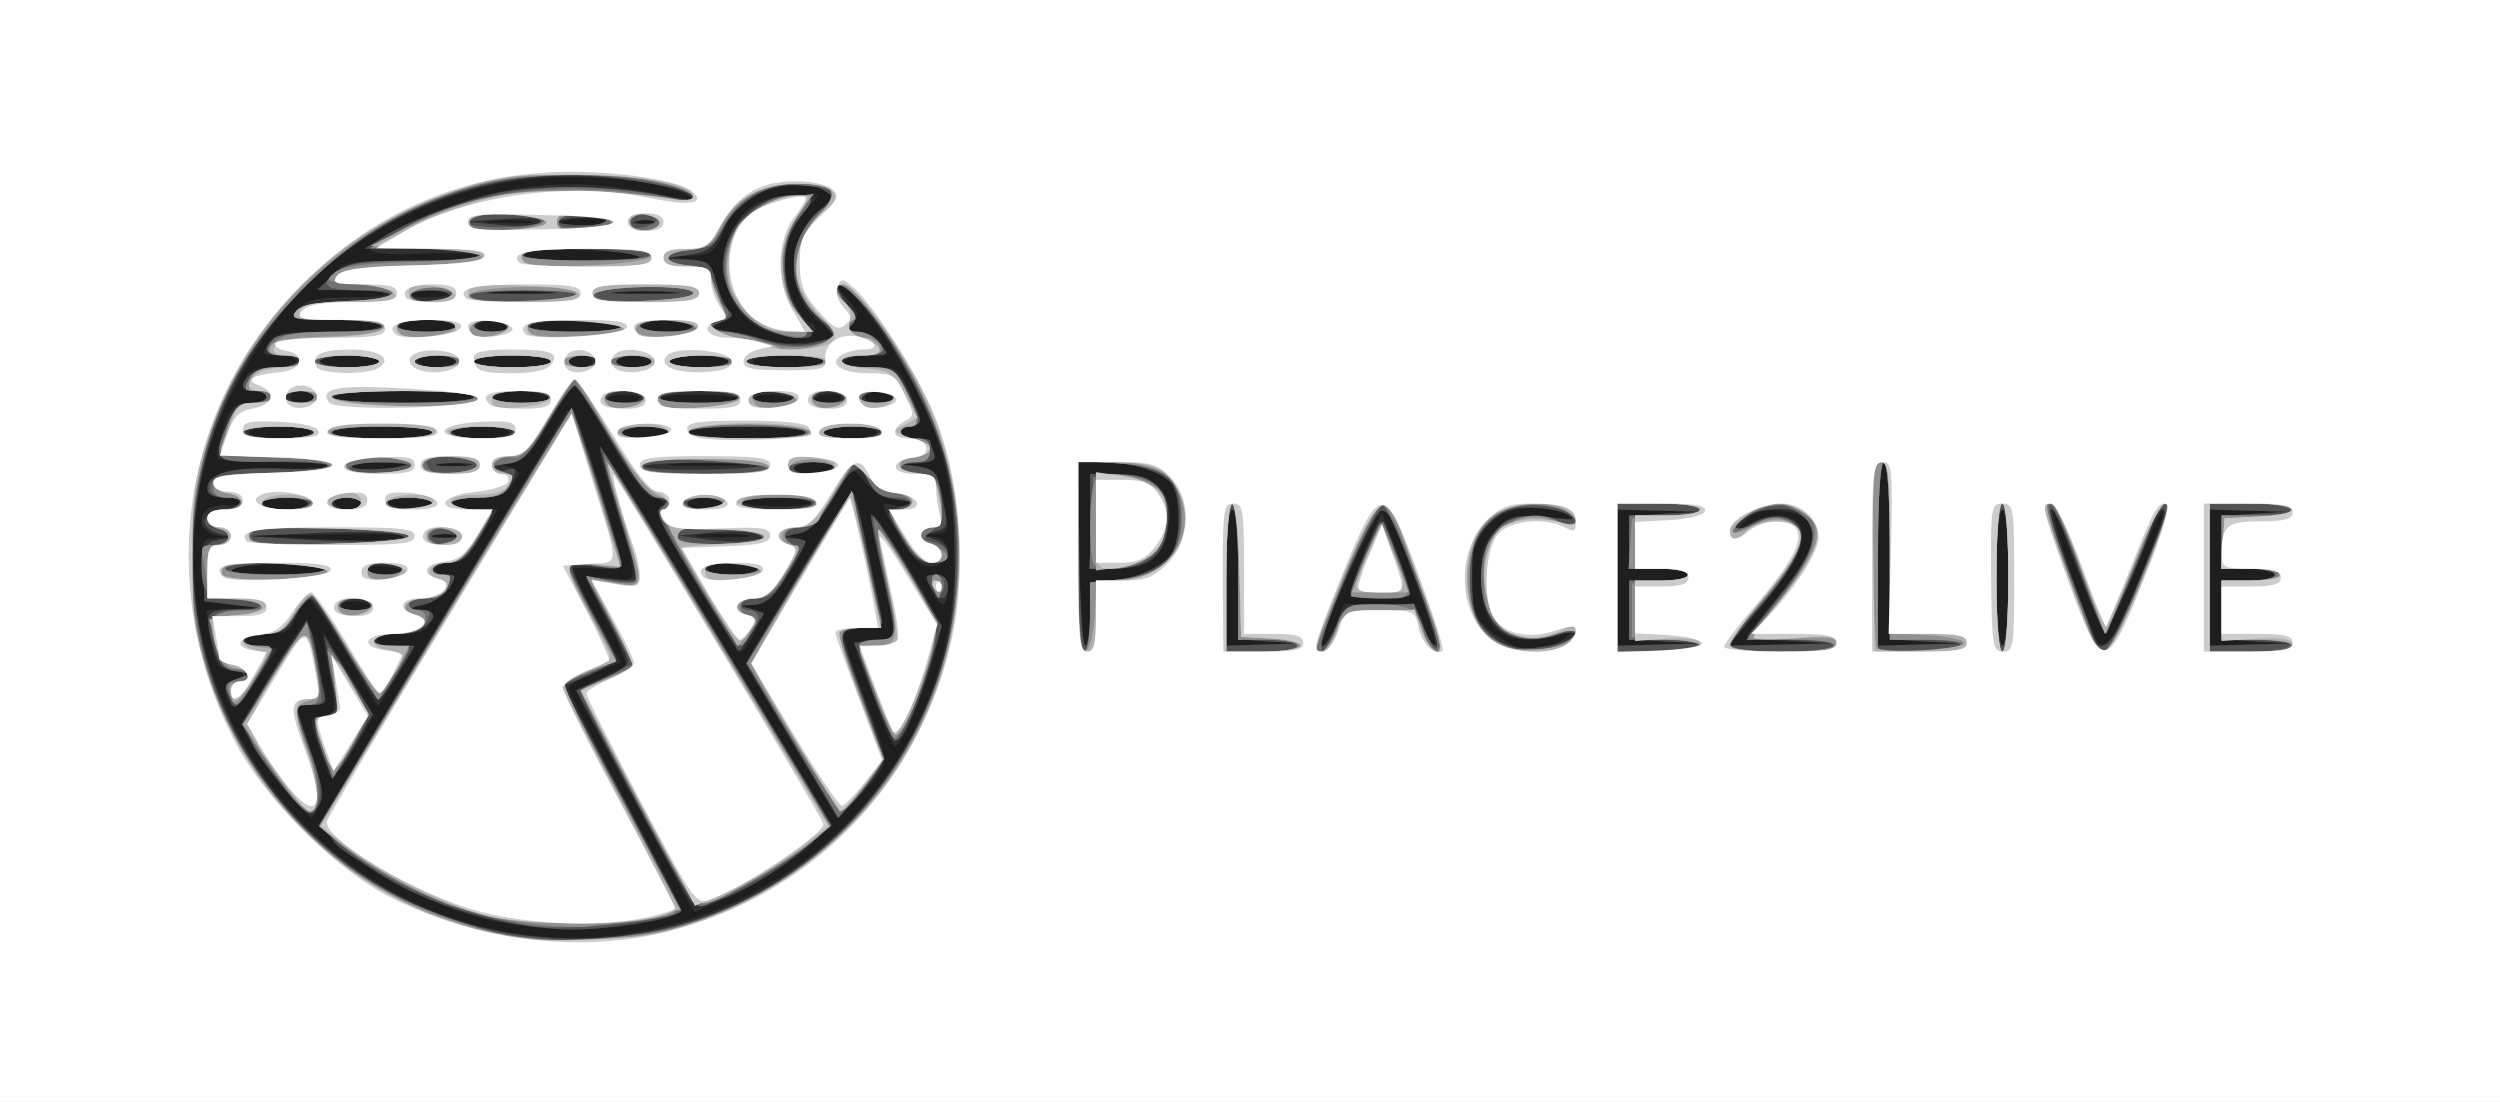 <!DOCTYPE svg PUBLIC "-//W3C//DTD SVG 20010904//EN" "http://www.w3.org/TR/2001/REC-SVG-20010904/DTD/svg10.dtd">
<svg version="1.0" xmlns="http://www.w3.org/2000/svg" width="422px" height="186px" viewBox="0 0 4220 1860" preserveAspectRatio="xMidYMid meet">
<rect x="0" y="0" width="4220" height="1860" fill="#808080" stroke="none"/>
<g id="layer101" fill="#1e1e1e" stroke="none">
 <path d="M0 930 l0 -930 2110 0 2110 0 0 930 0 930 -2110 0 -2110 0 0 -930z"/>
 </g>
<g id="layer102" fill="#303030" stroke="none">
 <path d="M0 930 l0 -930 2110 0 2110 0 0 930 0 930 -2110 0 -2110 0 0 -930z m1155 625 c269 -81 455 -325 456 -601 1 -114 -14 -189 -56 -279 -34 -74 -119 -195 -138 -195 -6 0 0 11 13 25 19 20 21 27 10 40 -11 13 -9 15 11 15 13 0 30 9 37 20 11 19 10 20 -22 20 -19 0 -38 5 -41 10 -4 6 13 10 43 10 49 0 49 0 70 48 20 46 20 47 1 50 -28 5 -23 22 6 22 14 0 25 2 25 4 0 2 3 11 6 20 5 13 -1 16 -27 18 l-34 1 32 4 c33 4 37 10 49 76 6 34 4 37 -17 38 l-24 2 23 4 c32 6 27 47 -5 49 -17 1 -31 -11 -53 -48 -35 -57 -36 -62 -10 -55 11 3 23 1 26 -4 3 -5 -8 -9 -25 -9 -20 0 -36 -8 -51 -27 -12 -16 -23 -23 -26 -17 -3 6 -18 32 -34 58 -23 35 -36 46 -57 47 -25 2 -25 2 -5 6 27 5 25 12 -13 72 -19 31 -32 41 -53 42 -24 2 -25 2 -4 6 13 3 22 8 20 11 -2 4 -10 19 -17 35 -8 15 -17 27 -20 27 -11 0 -150 -235 -140 -238 16 -6 10 -22 -8 -22 -12 0 -37 -33 -73 -95 -30 -52 -57 -95 -60 -95 -3 0 -23 29 -44 65 -31 53 -43 65 -64 66 -26 1 -26 1 -4 7 21 7 22 8 7 30 -13 17 -26 22 -61 22 -28 0 -43 4 -39 10 3 6 22 10 40 10 l35 0 -28 45 c-19 31 -33 45 -49 45 -12 0 -25 5 -28 10 -3 6 4 10 16 10 20 0 20 1 7 23 -9 12 -28 25 -44 28 -24 5 -25 7 -6 8 24 1 25 2 16 25 -4 11 -19 16 -44 16 -49 0 -62 18 -16 22 l35 3 -30 49 -31 49 -54 -92 c-30 -50 -59 -91 -63 -91 -5 0 -14 14 -21 30 -10 25 -18 30 -46 30 -42 0 -54 18 -15 22 l29 3 -35 54 c-26 41 -37 51 -44 40 -13 -21 -11 -39 6 -39 8 0 15 -4 15 -10 0 -5 -9 -10 -19 -10 -24 0 -27 -4 -36 -57 l-7 -43 49 -2 48 -1 -50 -6 -50 -6 -3 -52 c-3 -49 -1 -53 20 -54 l23 -2 -22 -4 c-29 -6 -31 -39 -3 -48 11 -3 24 -4 29 0 5 3 12 1 16 -5 4 -6 -6 -10 -24 -10 -21 0 -31 -5 -31 -15 0 -25 38 -36 121 -34 44 1 82 -1 86 -5 3 -3 -36 -6 -89 -6 -52 0 -97 -3 -100 -6 -4 -3 1 -25 9 -50 13 -38 19 -44 44 -44 16 0 29 -4 29 -10 0 -5 -9 -10 -20 -10 -22 0 -23 -1 -14 -24 4 -11 19 -16 45 -16 21 0 39 -4 39 -10 0 -5 -14 -10 -30 -10 -28 0 -29 -2 -18 -20 11 -18 24 -20 100 -20 52 0 88 -4 88 -10 0 -6 -32 -10 -77 -10 -74 0 -76 0 -59 -19 14 -15 31 -19 82 -19 36 0 68 -2 71 -6 4 -3 -22 -6 -57 -6 l-63 0 23 -25 c22 -24 29 -25 137 -25 63 0 112 -4 109 -8 -3 -5 -43 -6 -89 -4 -53 3 -87 0 -91 -6 -10 -16 129 -80 212 -97 103 -21 187 -18 307 10 20 5 27 4 20 -2 -19 -19 -108 -34 -205 -34 -154 0 -295 55 -424 163 -67 57 -149 188 -181 288 -37 119 -37 260 -1 375 110 345 459 533 801 430z m1459 -465 c7 0 21 -7 32 -16 18 -15 18 -15 -3 -5 -12 6 -40 11 -62 11 -56 0 -81 -33 -81 -107 0 -45 4 -58 26 -80 23 -23 31 -25 80 -20 62 6 69 2 19 -12 -51 -14 -102 3 -125 42 -23 36 -26 100 -7 137 14 28 75 63 95 55 8 -3 19 -5 26 -5z m-774 -55 c0 -55 0 -55 30 -55 42 0 96 -24 109 -48 14 -26 14 -87 1 -112 -12 -22 -67 -40 -122 -40 l-38 0 2 155 c1 85 6 155 10 155 4 0 8 -25 8 -55z m303 48 l-53 -4 0 -110 c0 -66 -4 -109 -10 -109 -6 0 -10 45 -10 115 l0 115 63 -2 62 -2 -52 -3z m112 -28 l14 -36 63 3 c61 3 63 4 72 36 5 17 13 32 17 32 5 0 -5 -37 -22 -82 -17 -46 -36 -98 -42 -116 -6 -20 -16 -32 -25 -30 -10 2 -102 204 -102 225 0 13 12 -3 25 -32z m558 28 l-63 -4 0 -49 0 -50 50 0 c28 0 50 -4 50 -10 0 -5 -22 -10 -50 -10 l-50 0 0 -45 0 -44 63 -4 62 -3 -72 -2 -73 -2 0 115 0 115 73 -2 72 -2 -62 -3z m210 0 c-40 -2 -73 -6 -73 -9 0 -3 22 -32 50 -65 78 -93 79 -141 3 -147 -30 -2 -43 2 -59 19 l-19 23 25 -17 c33 -23 77 -22 89 2 13 24 -11 71 -74 145 l-47 56 88 -2 89 -2 -72 -3z m230 0 l-63 -4 0 -149 c0 -93 -4 -150 -10 -150 -6 0 -10 58 -10 155 l0 155 73 -2 72 -2 -62 -3z m137 -108 c0 -70 -4 -115 -10 -115 -6 0 -10 45 -10 115 0 70 4 115 10 115 6 0 10 -45 10 -115z m222 0 c26 -63 44 -115 40 -115 -4 0 -25 46 -47 101 -23 55 -45 101 -50 102 -9 0 -62 -128 -79 -188 -3 -10 -8 -17 -11 -14 -4 5 34 121 70 212 14 35 31 14 77 -98z m196 108 l-58 -4 0 -49 0 -50 45 0 c25 0 45 -4 45 -10 0 -5 -20 -10 -45 -10 l-45 0 0 -45 0 -44 58 -4 57 -3 -67 -2 -68 -2 0 115 0 115 68 -2 67 -2 -57 -3z m-3182 -60 c-10 -10 -46 -11 -52 -1 -3 4 9 8 27 8 18 0 29 -3 25 -7z m-81 -63 c-7 -12 -122 -12 -150 0 -13 6 10 9 68 9 56 1 86 -3 82 -9z m132 3 c-10 -9 -57 -10 -57 -1 0 4 14 8 32 8 17 0 28 -3 25 -7z m603 -3 c0 -5 -18 -10 -39 -10 -22 0 -43 5 -46 10 -4 6 12 10 39 10 25 0 46 -4 46 -10z m-590 -56 c0 -2 -62 -3 -137 -2 l-138 2 105 5 c100 6 170 3 170 -5z m78 -1 c-10 -2 -26 -2 -35 0 -10 3 -2 5 17 5 19 0 27 -2 18 -5z m490 0 c-21 -2 -55 -2 -75 0 -21 2 -4 4 37 4 41 0 58 -2 38 -4z m-738 -53 c0 -5 -18 -10 -41 -10 -24 0 -38 4 -34 10 3 6 22 10 41 10 19 0 34 -4 34 -10z m90 0 c0 -5 -12 -10 -26 -10 -14 0 -23 4 -19 10 3 6 15 10 26 10 10 0 19 -4 19 -10z m120 0 c0 -5 -18 -10 -41 -10 -24 0 -38 4 -34 10 3 6 22 10 41 10 19 0 34 -4 34 -10z m490 0 c0 -5 -13 -10 -30 -10 -16 0 -30 5 -30 10 0 6 14 10 30 10 17 0 30 -4 30 -10z m150 -2 c0 -5 -27 -8 -61 -8 -33 0 -58 3 -56 8 3 4 30 7 61 7 31 0 56 -3 56 -7z m-685 -63 c6 -2 -14 -4 -43 -4 -29 -1 -51 3 -48 7 4 7 67 5 91 -3z m720 5 c4 -6 -8 -10 -29 -10 -20 0 -36 5 -36 10 0 6 13 10 29 10 17 0 33 -4 36 -10z m-622 -7 c-13 -2 -33 -2 -45 0 -13 2 -3 4 22 4 25 0 35 -2 23 -4z m460 0 c-29 -2 -77 -2 -105 0 -29 2 -6 3 52 3 58 0 81 -1 53 -3z m-718 -53 c4 -6 -15 -10 -49 -10 -31 0 -56 5 -56 10 0 6 22 10 49 10 28 0 53 -4 56 -10z m205 0 c0 -6 -35 -10 -85 -10 -50 0 -85 4 -85 10 0 6 35 10 85 10 50 0 85 -4 85 -10z m130 0 c0 -5 -23 -10 -51 -10 -31 0 -48 4 -44 10 3 6 26 10 51 10 24 0 44 -4 44 -10z m265 0 c4 -6 -10 -10 -34 -10 -23 0 -41 5 -41 10 0 6 15 10 34 10 19 0 38 -4 41 -10z m235 0 c0 -6 -40 -10 -101 -10 -64 0 -98 4 -94 10 3 6 48 10 101 10 56 0 94 -4 94 -10z m120 0 c0 -5 -20 -10 -45 -10 -25 0 -45 5 -45 10 0 6 20 10 45 10 25 0 45 -4 45 -10z m-950 -60 c0 -5 -9 -10 -20 -10 -11 0 -20 5 -20 10 0 6 9 10 20 10 11 0 20 -4 20 -10z m270 0 c0 -6 -45 -10 -114 -10 -66 0 -117 4 -121 10 -4 6 37 10 114 10 74 0 121 -4 121 -10z m125 0 c-3 -5 -24 -10 -45 -10 -21 0 -42 5 -45 10 -4 6 13 10 45 10 32 0 49 -4 45 -10z m155 2 c0 -9 -47 -8 -57 1 -3 4 8 7 25 7 18 0 32 -4 32 -8z m167 1 c-10 -9 -128 -10 -134 0 -2 4 28 7 68 7 40 0 69 -3 66 -7z m90 0 c-10 -9 -58 -10 -63 -1 -3 4 12 8 32 8 21 0 34 -3 31 -7z m83 -1 c0 -10 -36 -9 -46 1 -4 4 5 7 19 7 15 0 27 -4 27 -8z m85 -2 c-3 -5 -15 -10 -26 -10 -10 0 -19 5 -19 10 0 6 12 10 26 10 14 0 23 -4 19 -10z m-865 -60 c0 -5 -22 -10 -50 -10 -27 0 -50 5 -50 10 0 6 23 10 50 10 28 0 50 -4 50 -10z m130 0 c0 -5 -16 -10 -36 -10 -21 0 -33 4 -29 10 3 6 19 10 36 10 16 0 29 -4 29 -10z m160 0 c0 -6 -28 -10 -65 -10 -37 0 -65 4 -65 10 0 6 28 10 65 10 37 0 65 -4 65 -10z m70 0 c0 -5 -9 -10 -20 -10 -11 0 -20 5 -20 10 0 6 9 10 20 10 11 0 20 -4 20 -10z m100 0 c0 -5 -13 -10 -30 -10 -16 0 -30 5 -30 10 0 6 14 10 30 10 17 0 30 -4 30 -10z m130 0 c0 -5 -22 -10 -50 -10 -27 0 -50 5 -50 10 0 6 23 10 50 10 28 0 50 -4 50 -10z m160 0 c0 -6 -27 -10 -60 -10 -33 0 -60 4 -60 10 0 6 27 10 60 10 33 0 60 -4 60 -10z m9 -39 c11 -7 8 -12 -12 -25 -58 -38 -62 -140 -8 -188 30 -27 30 -28 9 -39 -26 -14 -91 -6 -125 16 -14 9 -33 34 -42 56 -15 36 -19 39 -61 41 l-45 1 42 4 c40 4 43 7 53 43 6 22 16 42 22 46 7 5 3 11 -13 17 -22 10 -21 11 18 17 24 3 46 9 49 13 10 10 96 8 113 -2z m-634 -21 c-3 -5 -24 -10 -45 -10 -21 0 -42 5 -45 10 -4 6 13 10 45 10 32 0 49 -4 45 -10z m90 0 c-3 -5 -15 -10 -25 -10 -10 0 -22 5 -25 10 -4 6 7 10 25 10 18 0 29 -4 25 -10z m190 0 c-3 -5 -37 -10 -75 -10 -38 0 -72 5 -75 10 -4 6 23 10 75 10 52 0 79 -4 75 -10z m120 0 c-3 -5 -21 -10 -40 -10 -19 0 -37 5 -40 10 -4 6 12 10 40 10 28 0 44 -4 40 -10z m-405 -56 c0 -2 -16 -4 -36 -4 -19 0 -33 4 -30 8 5 8 66 4 66 -4z m168 -1 c-27 -2 -69 -2 -95 0 -27 2 -5 3 47 3 52 0 74 -1 48 -3z m205 0 c-23 -2 -64 -2 -90 0 -26 2 -7 3 42 3 50 0 71 -1 48 -3z m-68 -64 c-57 -11 -173 -11 -180 1 -4 6 34 10 107 9 87 -1 104 -3 73 -10z m-172 -56 c-18 -2 -48 -2 -65 0 -18 2 -4 4 32 4 36 0 50 -2 33 -4z m133 0 c-7 -7 -77 -5 -85 3 -2 2 17 4 44 4 27 0 45 -3 41 -7z m77 0 c-7 -2 -19 -2 -25 0 -7 3 -2 5 12 5 14 0 19 -2 13 -5z"/>
 <path d="M830 1554 c-82 -18 -194 -72 -250 -122 l-43 -38 203 -340 c112 -186 209 -347 215 -357 10 -15 17 0 48 95 57 180 56 170 11 168 -22 -1 -42 -2 -46 -1 -3 1 13 37 37 80 l42 79 -43 17 c-24 9 -44 21 -44 27 0 6 43 91 95 188 52 97 95 181 95 187 0 14 -116 33 -191 32 -35 -1 -93 -7 -129 -15z"/>
 <path d="M1071 1352 l-100 -187 37 -17 c20 -10 42 -19 47 -21 6 -2 -7 -36 -27 -74 -21 -39 -38 -73 -38 -77 0 -3 18 -3 40 0 49 8 49 8 9 -120 -17 -54 -29 -100 -26 -102 2 -2 91 140 197 316 l193 320 -26 28 c-29 31 -113 83 -169 106 l-36 16 -101 -188z"/>
 <path d="M483 1336 c-21 -24 -47 -60 -58 -79 l-18 -35 54 -90 c30 -49 56 -88 58 -87 3 4 30 122 31 138 0 4 -11 7 -25 7 -14 0 -25 1 -25 3 0 2 11 36 25 76 18 55 22 78 14 92 -5 10 -11 19 -14 19 -2 0 -21 -20 -42 -44z"/>
 <path d="M1335 1250 l-77 -130 90 -151 c66 -111 91 -146 96 -133 7 25 46 206 46 216 0 4 -13 8 -29 8 -17 0 -32 4 -35 9 -4 5 12 55 34 111 39 102 39 103 21 129 -11 14 -30 36 -44 49 l-24 23 -78 -131z"/>
 <path d="M556 1309 c-36 -96 -36 -99 -16 -99 28 0 30 -9 15 -78 -7 -34 -11 -62 -9 -62 2 0 21 31 44 69 l41 69 -35 58 c-23 37 -37 53 -40 43z"/>
 <path d="M1475 1178 c-17 -45 -31 -86 -33 -90 -2 -4 12 -8 32 -8 20 0 36 -4 36 -8 0 -4 -9 -50 -20 -101 -12 -52 -19 -98 -18 -102 2 -5 29 34 60 86 57 95 58 96 47 143 -11 51 -58 162 -68 162 -4 0 -20 -37 -36 -82z"/>
 <path d="M1572 995 c-10 -22 -9 -25 8 -25 15 0 20 7 20 25 0 14 -4 25 -8 25 -5 0 -14 -11 -20 -25z"/>
 <path d="M1840 880 l0 -80 48 0 c70 0 99 38 81 104 -12 42 -33 56 -88 56 l-41 0 0 -80z"/>
 <path d="M2284 986 c3 -13 15 -46 27 -73 l21 -48 24 60 c32 84 32 85 -27 85 -49 0 -51 -1 -45 -24z"/>
 <path d="M1283 554 c-55 -28 -78 -105 -48 -164 21 -41 53 -60 103 -60 l44 0 -26 30 c-14 17 -28 45 -31 63 -7 38 18 112 41 121 9 3 12 10 9 16 -9 15 -56 12 -92 -6z"/>
 </g>
<g id="layer103" fill="#535353" stroke="none">
 <path d="M0 930 l0 -930 2110 0 2110 0 0 930 0 930 -2110 0 -2110 0 0 -930z m1135 634 c222 -56 400 -236 461 -464 22 -84 23 -235 1 -317 -31 -118 -158 -326 -183 -301 -2 3 5 16 15 30 15 19 17 28 9 36 -9 9 -7 12 8 12 12 0 29 9 39 20 18 20 17 20 -23 20 -58 0 -53 18 6 22 45 3 48 5 69 48 21 44 21 45 2 48 -28 5 -23 22 6 22 14 0 25 2 25 4 0 2 3 11 6 20 5 13 -1 16 -27 18 l-34 1 32 4 c24 3 34 10 37 26 3 12 7 35 11 50 5 24 2 30 -16 34 l-23 6 22 8 c32 12 28 39 -5 39 -22 0 -33 -9 -50 -40 -13 -21 -23 -41 -23 -43 0 -3 10 -8 23 -12 20 -7 19 -8 -11 -12 -23 -3 -36 -12 -44 -29 -16 -35 -30 -30 -63 29 -23 39 -38 54 -60 58 -24 5 -25 7 -7 8 12 0 22 3 22 6 0 3 -14 27 -31 55 -24 39 -37 50 -57 51 -25 1 -26 1 -5 7 l23 7 -21 34 c-11 18 -21 32 -23 30 -2 -2 -35 -56 -74 -121 -61 -100 -69 -117 -54 -124 14 -6 13 -8 -8 -13 -18 -5 -40 -32 -78 -96 -29 -50 -56 -91 -61 -93 -5 -2 -26 27 -47 63 -33 56 -42 65 -67 65 -15 0 -26 4 -22 10 3 5 12 7 20 3 18 -6 19 1 5 28 -8 14 -21 19 -55 19 -25 0 -45 5 -45 10 0 6 16 10 35 10 19 0 35 2 35 6 0 3 -10 23 -22 44 -18 31 -29 40 -50 40 -16 0 -28 5 -28 10 0 6 10 10 21 10 20 0 20 2 7 23 -9 12 -28 25 -44 28 -24 5 -25 7 -6 8 50 2 13 41 -40 41 -21 0 -38 5 -38 10 0 6 16 10 35 10 l35 0 -28 45 c-15 25 -30 45 -34 45 -4 0 -28 -38 -55 -85 -26 -46 -52 -85 -58 -85 -5 0 -18 14 -27 30 -14 24 -24 30 -53 30 -19 0 -35 5 -35 10 0 6 11 10 25 10 14 0 25 3 25 7 0 3 -14 29 -32 56 -27 42 -33 47 -39 31 -11 -29 -11 -31 14 -39 21 -8 21 -8 -5 -12 -22 -3 -30 -12 -38 -41 -16 -59 -14 -62 38 -64 l47 -1 -50 -6 -50 -6 0 -50 c0 -46 2 -50 25 -54 l25 -4 -25 -6 c-14 -4 -25 -13 -25 -21 0 -8 11 -17 25 -18 39 -6 49 -22 12 -22 -21 0 -32 -5 -32 -15 0 -26 39 -37 120 -34 44 2 82 0 86 -4 4 -4 -36 -7 -89 -7 -108 0 -109 -1 -83 -65 12 -27 21 -35 40 -35 15 0 26 -4 26 -10 0 -5 -9 -10 -20 -10 -11 0 -20 -4 -20 -8 0 -17 26 -32 56 -32 18 0 36 -4 39 -10 4 -6 -7 -10 -24 -10 -33 0 -39 -8 -19 -28 8 -8 45 -12 101 -12 56 0 86 -4 82 -10 -3 -6 -40 -10 -82 -10 -66 0 -74 -2 -63 -15 9 -11 33 -15 86 -15 43 0 74 -4 74 -10 0 -6 -28 -10 -62 -10 l-63 -1 28 -24 c26 -23 35 -25 138 -25 66 0 109 -4 109 -10 0 -6 -39 -10 -97 -10 l-98 0 40 -25 c22 -14 76 -37 120 -51 65 -22 99 -27 180 -28 55 0 124 6 154 12 30 7 56 10 59 7 9 -9 -48 -24 -129 -34 -235 -30 -472 80 -605 280 -145 218 -145 500 0 718 153 229 429 333 701 265z m1508 -481 c9 -2 17 -8 17 -12 0 -5 -17 -4 -38 2 -52 14 -89 3 -107 -33 -31 -61 -9 -154 41 -166 14 -4 44 -4 67 0 35 5 39 4 22 -6 -10 -6 -39 -11 -63 -11 -34 0 -49 6 -70 27 -24 23 -27 34 -27 90 0 54 4 68 24 90 32 34 64 38 134 19z m-803 -48 c0 -55 0 -55 30 -55 42 0 96 -24 109 -48 14 -26 14 -87 1 -112 -12 -22 -67 -40 -123 -40 l-37 0 2 155 c1 85 5 155 10 155 4 0 8 -25 8 -55z m303 48 l-53 -4 0 -110 c0 -66 -4 -109 -10 -109 -6 0 -10 45 -10 115 l0 115 63 -2 62 -2 -52 -3z m113 -28 c14 -34 15 -35 73 -35 59 0 60 0 72 35 7 19 17 35 22 35 5 0 6 -8 2 -17 -4 -10 -23 -62 -42 -116 -26 -72 -40 -97 -51 -95 -13 3 -72 129 -97 209 -11 33 5 21 21 -16z m557 28 l-63 -4 0 -49 0 -50 50 0 c28 0 50 -4 50 -10 0 -5 -22 -10 -50 -10 l-50 0 0 -45 0 -44 63 -4 62 -3 -72 -2 -73 -2 0 115 0 115 73 -2 72 -2 -62 -3z m209 -2 l-73 -6 55 -70 c58 -72 70 -111 41 -135 -27 -23 -115 -7 -115 20 0 5 13 2 28 -7 18 -10 38 -14 55 -9 42 10 36 53 -15 117 -24 28 -51 62 -61 75 l-19 24 89 -2 88 -2 -73 -5z m231 2 l-63 -4 0 -149 c0 -93 -4 -150 -10 -150 -6 0 -10 58 -10 155 l0 155 73 -2 72 -2 -62 -3z m137 -108 c0 -70 -4 -115 -10 -115 -6 0 -10 45 -10 115 0 70 4 115 10 115 6 0 10 -45 10 -115z m204 48 c56 -136 66 -163 57 -163 -5 0 -13 12 -19 28 -29 83 -75 182 -82 175 -4 -4 -22 -48 -40 -98 -31 -85 -50 -123 -50 -98 0 6 16 53 35 105 20 51 38 99 40 106 10 29 33 7 59 -55z m219 60 l-63 -4 0 -49 0 -50 45 0 c25 0 45 -4 45 -10 0 -5 -20 -10 -45 -10 l-45 0 0 -45 0 -44 58 -4 57 -3 -67 -2 -68 -2 0 115 0 115 73 -2 72 -2 -62 -3z m-3188 -63 c-3 -5 -15 -10 -25 -10 -10 0 -22 5 -25 10 -4 6 7 10 25 10 18 0 29 -4 25 -10z m-75 -60 c0 -12 -127 -12 -155 0 -13 6 9 9 68 9 52 1 87 -3 87 -9z m130 0 c0 -5 -13 -10 -30 -10 -16 0 -30 5 -30 10 0 6 14 10 30 10 17 0 30 -4 30 -10z m600 0 c0 -5 -20 -10 -45 -10 -25 0 -45 5 -45 10 0 6 20 10 45 10 25 0 45 -4 45 -10z m-605 -51 c13 -1 9 -4 -10 -8 -16 -3 -79 -4 -140 -1 l-110 5 100 6 c55 3 109 4 120 2 11 -1 29 -3 40 -4z m608 0 c7 0 3 -4 -8 -8 -11 -4 -45 -5 -75 -2 l-55 5 50 7 c28 3 56 4 63 2 8 -1 19 -3 25 -4z m-515 -6 c-10 -2 -26 -2 -35 0 -10 3 -2 5 17 5 19 0 27 -2 18 -5z m-248 -53 c0 -5 -18 -10 -40 -10 -22 0 -40 5 -40 10 0 6 18 10 40 10 22 0 40 -4 40 -10z m90 0 c0 -5 -11 -10 -25 -10 -14 0 -25 5 -25 10 0 6 11 10 25 10 14 0 25 -4 25 -10z m120 0 c0 -5 -18 -10 -41 -10 -24 0 -38 4 -34 10 3 6 22 10 41 10 19 0 34 -4 34 -10z m490 0 c0 -5 -13 -10 -30 -10 -16 0 -30 5 -30 10 0 6 14 10 30 10 17 0 30 -4 30 -10z m150 0 c0 -6 -27 -10 -60 -10 -33 0 -60 4 -60 10 0 6 27 10 60 10 33 0 60 -4 60 -10z m-685 -65 c6 -2 -14 -4 -43 -4 -29 -1 -51 3 -48 7 4 7 67 5 91 -3z m605 1 c8 -2 -37 -4 -100 -5 -63 0 -109 3 -102 7 11 8 166 6 202 -2z m115 4 c4 -6 -8 -10 -29 -10 -20 0 -36 5 -36 10 0 6 13 10 29 10 17 0 33 -4 36 -10z m-612 -7 c-13 -2 -35 -2 -50 0 -16 2 -5 4 22 4 28 0 40 -2 28 -4z m-263 -53 c0 -6 -27 -10 -61 -10 -37 0 -58 4 -54 10 3 6 31 10 61 10 30 0 54 -4 54 -10z m200 0 c0 -6 -35 -10 -85 -10 -50 0 -85 4 -85 10 0 6 35 10 85 10 50 0 85 -4 85 -10z m135 0 c4 -6 -15 -10 -49 -10 -31 0 -56 5 -56 10 0 6 22 10 49 10 28 0 53 -4 56 -10z m265 0 c0 -5 -18 -10 -40 -10 -22 0 -40 5 -40 10 0 6 18 10 40 10 22 0 40 -4 40 -10z m230 0 c0 -6 -40 -10 -100 -10 -60 0 -100 4 -100 10 0 6 40 10 100 10 60 0 100 -4 100 -10z m125 0 c4 -6 -13 -10 -44 -10 -28 0 -51 5 -51 10 0 6 20 10 44 10 25 0 48 -4 51 -10z m-955 -60 c0 -5 -11 -10 -25 -10 -14 0 -25 5 -25 10 0 6 11 10 25 10 14 0 25 -4 25 -10z m270 0 c0 -6 -47 -10 -120 -10 -73 0 -120 4 -120 10 0 6 47 10 120 10 73 0 120 -4 120 -10z m125 0 c-3 -5 -26 -10 -51 -10 -24 0 -44 5 -44 10 0 6 23 10 51 10 31 0 48 -4 44 -10z m160 0 c-3 -5 -17 -10 -30 -10 -13 0 -27 5 -30 10 -4 6 8 10 30 10 22 0 34 -4 30 -10z m160 0 c-3 -5 -33 -10 -65 -10 -32 0 -62 5 -65 10 -4 6 20 10 65 10 45 0 69 -4 65 -10z m95 0 c0 -5 -16 -10 -35 -10 -19 0 -35 5 -35 10 0 6 16 10 35 10 19 0 35 -4 35 -10z m85 0 c-3 -5 -15 -10 -25 -10 -10 0 -22 5 -25 10 -4 6 7 10 25 10 18 0 29 -4 25 -10z m85 0 c0 -5 -11 -10 -24 -10 -14 0 -28 5 -31 10 -4 6 7 10 24 10 17 0 31 -4 31 -10z m-870 -60 c0 -5 -22 -10 -50 -10 -27 0 -50 5 -50 10 0 6 23 10 50 10 28 0 50 -4 50 -10z m130 0 c0 -5 -16 -10 -35 -10 -19 0 -35 5 -35 10 0 6 16 10 35 10 19 0 35 -4 35 -10z m160 0 c0 -6 -28 -10 -65 -10 -37 0 -65 4 -65 10 0 6 28 10 65 10 37 0 65 -4 65 -10z m75 0 c4 -6 -5 -10 -19 -10 -14 0 -26 5 -26 10 0 6 9 10 19 10 11 0 23 -4 26 -10z m95 0 c0 -5 -13 -10 -30 -10 -16 0 -30 5 -30 10 0 6 14 10 30 10 17 0 30 -4 30 -10z m130 0 c0 -5 -22 -10 -50 -10 -27 0 -50 5 -50 10 0 6 23 10 50 10 28 0 50 -4 50 -10z m160 0 c0 -6 -28 -10 -65 -10 -37 0 -65 4 -65 10 0 6 28 10 65 10 37 0 65 -4 65 -10z m19 -40 c2 0 -13 -18 -33 -40 -27 -30 -36 -49 -36 -76 0 -43 23 -89 52 -105 21 -11 21 -12 3 -25 -49 -36 -144 -1 -177 66 -15 30 -24 36 -60 41 l-43 6 42 1 c40 2 43 4 53 42 6 21 16 42 22 46 7 5 3 11 -13 17 -23 10 -22 11 16 18 22 4 56 12 75 17 19 4 48 5 65 0 16 -4 32 -8 34 -8z m-639 -20 c0 -5 -22 -10 -50 -10 -27 0 -50 5 -50 10 0 6 23 10 50 10 28 0 50 -4 50 -10z m85 0 c-3 -5 -17 -10 -31 -10 -13 0 -24 5 -24 10 0 6 14 10 31 10 17 0 28 -4 24 -10z m195 0 c0 -6 -31 -10 -74 -10 -41 0 -78 5 -81 10 -4 6 23 10 74 10 47 0 81 -4 81 -10z m120 0 c0 -5 -20 -10 -45 -10 -25 0 -45 5 -45 10 0 6 20 10 45 10 25 0 45 -4 45 -10z m-410 -50 c0 -5 -16 -10 -36 -10 -21 0 -33 4 -29 10 3 6 19 10 36 10 16 0 29 -4 29 -10z m168 -7 c-27 -2 -69 -2 -95 0 -27 2 -5 3 47 3 52 0 74 -1 48 -3z m210 0 c-27 -2 -69 -2 -95 0 -27 2 -5 3 47 3 52 0 74 -1 48 -3z m-73 -64 c-57 -11 -173 -11 -180 1 -4 6 34 10 107 9 87 -1 104 -3 73 -10z m-149 -57 c-2 -4 -33 -5 -68 -2 l-63 4 60 6 c62 5 78 4 71 -8z m111 1 c-4 -3 -23 -6 -42 -6 -19 0 -38 3 -42 6 -3 4 15 7 42 7 27 0 45 -3 42 -7z m76 0 c-7 -2 -21 -2 -30 0 -10 3 -4 5 12 5 17 0 24 -2 18 -5z"/>
 <path d="M845 1555 c-85 -19 -154 -46 -217 -88 -106 -71 -118 -28 122 -426 116 -193 213 -351 216 -351 4 0 84 251 84 264 0 5 -18 6 -39 3 -22 -3 -42 -3 -45 0 -3 3 13 38 34 78 22 39 40 74 40 78 0 3 -20 15 -44 26 l-45 19 100 188 c55 103 97 190 92 195 -13 12 -122 29 -182 28 -31 0 -83 -7 -116 -14z"/>
 <path d="M1164 1518 c-5 -7 -50 -89 -100 -183 l-91 -170 43 -19 c24 -10 44 -23 44 -29 0 -6 -16 -39 -35 -74 -19 -35 -35 -65 -35 -67 0 -2 20 -1 45 2 36 4 44 2 41 -9 -21 -61 -65 -213 -63 -215 1 -2 90 142 197 318 l194 321 -40 34 c-80 70 -184 117 -200 91z"/>
 <path d="M483 1335 c-21 -25 -47 -60 -57 -79 l-18 -34 52 -86 c29 -47 56 -83 60 -81 4 3 10 24 14 47 4 24 9 53 13 66 4 19 1 22 -21 22 -14 0 -26 1 -26 3 0 2 11 36 25 76 21 63 23 76 11 93 -13 18 -15 17 -53 -27z"/>
 <path d="M1337 1251 l-78 -131 87 -145 c48 -80 90 -142 94 -138 4 4 15 46 24 93 10 47 20 95 23 108 5 20 1 22 -31 22 -20 0 -36 4 -36 10 0 5 16 51 35 102 19 51 35 100 35 109 0 9 -17 35 -37 58 l-38 42 -78 -130z"/>
 <path d="M550 1286 c-23 -61 -23 -73 0 -79 18 -4 21 -11 17 -29 -3 -13 -9 -41 -12 -63 l-7 -40 40 65 41 65 -26 45 c-36 64 -41 67 -53 36z"/>
 <path d="M1473 1168 l-31 -83 34 -3 c40 -4 39 -2 14 -112 -11 -47 -20 -92 -20 -100 0 -8 27 30 60 86 l60 101 -21 69 c-23 76 -45 124 -57 124 -4 0 -22 -37 -39 -82z"/>
 <path d="M1570 990 c-9 -17 -8 -20 10 -20 13 0 20 7 20 20 0 11 -4 20 -10 20 -5 0 -14 -9 -20 -20z"/>
 <path d="M1840 880 l0 -80 44 0 c54 0 87 24 88 65 2 67 -27 95 -97 95 l-35 0 0 -80z"/>
 <path d="M2280 1003 c0 -15 45 -123 51 -123 6 0 49 109 49 124 0 3 -22 6 -50 6 -27 0 -50 -3 -50 -7z"/>
 <path d="M1283 550 c-34 -21 -63 -66 -63 -100 0 -65 55 -120 120 -120 36 0 36 2 8 41 -16 22 -23 45 -23 77 0 33 7 57 23 79 12 17 22 34 22 37 0 14 -57 5 -87 -14z"/>
 </g>
<g id="layer104" fill="#727272" stroke="none">
 <path d="M0 930 l0 -930 2110 0 2110 0 0 930 0 930 -2110 0 -2110 0 0 -930z m1098 644 c236 -48 420 -217 494 -454 34 -110 32 -263 -5 -376 -37 -112 -151 -283 -174 -261 -3 4 3 17 15 30 17 18 19 26 10 35 -9 9 -7 12 8 12 20 0 44 17 44 32 0 4 -16 8 -35 8 -19 0 -35 5 -35 10 0 6 20 10 45 10 42 0 46 2 65 40 24 47 25 60 5 60 -8 0 -15 5 -15 10 0 6 11 10 25 10 18 0 25 5 25 20 0 15 -7 20 -25 20 -14 0 -25 5 -25 10 0 6 13 10 29 10 17 0 31 6 35 16 11 30 6 67 -11 80 -17 13 -17 14 5 20 30 9 28 34 -3 34 -18 0 -32 -11 -50 -40 -30 -48 -30 -50 -5 -50 11 0 20 -4 20 -10 0 -5 -13 -10 -30 -10 -23 0 -33 -7 -45 -30 -9 -16 -17 -30 -20 -30 -2 0 -19 25 -37 55 -24 40 -39 55 -55 55 -28 0 -38 16 -17 28 15 8 14 13 -7 50 -19 33 -30 42 -51 42 -16 0 -28 5 -28 10 0 6 7 10 15 10 8 0 15 6 15 13 -1 13 -24 47 -33 47 -3 0 -36 -50 -72 -110 -54 -90 -65 -114 -55 -125 10 -12 9 -15 -8 -15 -16 0 -35 -24 -78 -95 -31 -52 -60 -95 -64 -95 -5 0 -25 29 -46 64 -31 54 -43 66 -68 69 -29 4 -29 5 -9 12 18 6 21 11 12 26 -7 14 -21 19 -54 19 -25 0 -45 5 -45 10 0 6 16 10 35 10 19 0 35 2 35 5 0 3 -11 23 -25 45 -18 29 -32 40 -50 40 -14 0 -25 5 -25 10 0 6 7 10 15 10 17 0 18 2 9 24 -4 10 -18 16 -35 16 -16 0 -29 5 -29 10 0 6 9 10 20 10 18 0 19 3 10 20 -8 15 -21 20 -50 20 -22 0 -40 5 -40 10 0 6 14 10 30 10 17 0 30 2 30 6 0 9 -45 84 -50 84 -3 0 -30 -40 -59 -90 -29 -49 -55 -90 -56 -90 -2 0 -13 16 -25 35 -18 29 -28 35 -56 35 -19 0 -34 5 -34 10 0 6 11 10 25 10 31 0 31 1 -1 53 -35 55 -34 54 -44 37 -14 -22 -12 -27 13 -35 22 -8 21 -8 -4 -12 -22 -3 -29 -12 -37 -46 -13 -48 -6 -57 46 -57 17 0 32 -4 32 -10 0 -5 -20 -10 -44 -10 -48 0 -56 -9 -56 -61 0 -22 5 -29 19 -29 28 0 37 -20 12 -27 -29 -8 -27 -33 3 -33 14 0 28 -4 31 -10 3 -6 -5 -10 -19 -10 -28 0 -38 -10 -27 -28 4 -7 43 -12 99 -14 51 -2 93 -7 95 -12 1 -5 -40 -8 -90 -7 -104 2 -106 1 -79 -64 12 -27 21 -35 40 -35 15 0 26 -4 26 -10 0 -5 -9 -10 -20 -10 -18 0 -19 -3 -10 -20 7 -14 21 -20 45 -20 18 0 37 -4 40 -10 4 -6 -7 -10 -24 -10 -33 0 -39 -8 -19 -28 8 -8 45 -12 101 -12 56 0 86 -4 82 -10 -3 -6 -40 -10 -82 -10 -66 0 -74 -2 -63 -15 9 -11 33 -15 86 -15 40 0 76 -4 79 -10 4 -6 -17 -10 -54 -10 -65 0 -75 -9 -39 -34 17 -12 50 -16 137 -16 137 0 142 -18 6 -22 l-90 -3 61 -32 c133 -69 284 -85 457 -47 15 4 27 2 27 -3 0 -17 -120 -38 -215 -38 -165 1 -317 66 -441 189 -128 128 -189 275 -189 456 0 170 57 316 171 439 155 167 380 241 602 195z m742 -533 l0 -58 51 -5 c70 -7 102 -39 102 -103 0 -67 -24 -88 -108 -93 l-65 -4 0 161 c0 101 4 161 10 161 6 0 10 -26 10 -59z m350 49 c0 -5 -22 -10 -50 -10 l-50 0 0 -115 c0 -70 -4 -115 -10 -115 -6 0 -10 48 -10 125 l0 125 60 0 c33 0 60 -4 60 -10z m66 -33 c10 -31 13 -32 71 -35 l60 -3 17 43 c10 24 20 38 22 32 6 -15 -79 -237 -92 -241 -11 -4 -104 210 -104 237 0 20 14 3 26 -33z m373 32 c17 -6 31 -15 31 -21 0 -6 -7 -7 -17 -3 -83 36 -143 -2 -143 -90 0 -88 60 -126 143 -90 10 4 17 3 17 -4 0 -18 -51 -33 -90 -27 -54 8 -90 54 -90 116 0 63 17 100 55 116 37 16 54 17 94 3z m241 1 c0 -6 -27 -10 -60 -10 l-60 0 0 -50 0 -50 50 0 c28 0 50 -4 50 -10 0 -5 -22 -10 -50 -10 l-50 0 0 -45 0 -45 60 0 c33 0 60 -4 60 -10 0 -6 -30 -10 -70 -10 l-70 0 0 125 0 125 70 0 c40 0 70 -4 70 -10z m225 0 c3 -5 -25 -10 -69 -12 l-75 -3 55 -69 c64 -79 70 -119 22 -145 -24 -14 -30 -14 -62 2 -20 9 -36 21 -36 27 0 5 16 2 36 -7 40 -20 67 -10 72 26 4 22 -45 96 -92 140 -45 42 -35 51 58 51 47 0 87 -4 91 -10z m215 0 c0 -6 -27 -10 -60 -10 l-60 0 0 -150 c0 -93 -4 -150 -10 -150 -6 0 -10 60 -10 160 l0 160 70 0 c40 0 70 -4 70 -10z m80 -115 c0 -77 -4 -125 -10 -125 -6 0 -10 48 -10 125 0 77 4 125 10 125 6 0 10 -48 10 -125z m222 4 c51 -124 53 -129 38 -129 -5 0 -10 4 -10 10 0 19 -83 210 -89 205 -3 -4 -22 -52 -42 -108 -20 -56 -41 -103 -48 -105 -6 -2 5 41 25 95 20 54 41 111 46 126 6 15 15 26 22 24 6 -2 32 -55 58 -118z m253 111 c4 -6 -17 -10 -54 -10 l-61 0 0 -50 0 -50 45 0 c25 0 45 -4 45 -10 0 -5 -20 -10 -45 -10 l-45 0 0 -45 0 -45 61 0 c37 0 58 -4 54 -10 -3 -5 -35 -10 -71 -10 l-64 0 0 125 0 125 64 0 c36 0 68 -4 71 -10z m-3240 -70 c-3 -5 -15 -10 -25 -10 -10 0 -22 5 -25 10 -4 6 7 10 25 10 18 0 29 -4 25 -10z m-75 -60 c0 -6 -35 -10 -85 -10 -50 0 -85 4 -85 10 0 6 35 10 85 10 50 0 85 -4 85 -10z m130 0 c0 -5 -13 -10 -30 -10 -16 0 -30 5 -30 10 0 6 14 10 30 10 17 0 30 -4 30 -10z m600 0 c0 -5 -20 -10 -45 -10 -25 0 -45 5 -45 10 0 6 20 10 45 10 25 0 45 -4 45 -10z m-590 -55 c0 -10 -233 -20 -258 -10 -7 2 -10 10 -7 15 9 14 265 9 265 -5z m85 5 c8 -13 -20 -24 -41 -16 -20 8 -9 26 16 26 10 0 22 -5 25 -10z m513 -2 c-5 -14 -109 -24 -135 -14 -32 13 3 26 68 26 52 0 70 -3 67 -12z m-763 -58 c4 -6 -12 -10 -39 -10 -25 0 -46 5 -46 10 0 6 18 10 39 10 22 0 43 -4 46 -10z m85 0 c0 -5 -11 -10 -25 -10 -14 0 -25 5 -25 10 0 6 11 10 25 10 14 0 25 -4 25 -10z m120 0 c0 -5 -18 -10 -41 -10 -24 0 -38 4 -34 10 3 6 22 10 41 10 19 0 34 -4 34 -10z m490 0 c0 -5 -16 -10 -36 -10 -21 0 -33 4 -29 10 3 6 19 10 36 10 16 0 29 -4 29 -10z m155 0 c4 -6 -18 -10 -59 -10 -37 0 -66 4 -66 10 0 6 26 10 59 10 33 0 63 -4 66 -10z m-680 -60 c4 -6 -15 -10 -49 -10 -31 0 -56 5 -56 10 0 6 22 10 49 10 28 0 53 -4 56 -10z m110 -5 c0 -5 -19 -11 -42 -13 -40 -3 -53 5 -36 22 11 10 78 3 78 -9z m489 6 c6 -9 -177 -21 -201 -13 -7 2 -10 8 -7 13 7 12 201 12 208 0z m116 -1 c0 -5 -18 -10 -40 -10 -22 0 -40 5 -40 10 0 6 18 10 40 10 22 0 40 -4 40 -10z m-880 -60 c0 -6 -27 -10 -60 -10 -33 0 -60 4 -60 10 0 6 27 10 60 10 33 0 60 -4 60 -10z m200 0 c0 -6 -35 -10 -85 -10 -50 0 -85 4 -85 10 0 6 35 10 85 10 50 0 85 -4 85 -10z m140 0 c0 -5 -25 -10 -55 -10 -30 0 -55 5 -55 10 0 6 25 10 55 10 30 0 55 -4 55 -10z m260 0 c0 -5 -18 -10 -40 -10 -22 0 -40 5 -40 10 0 6 18 10 40 10 22 0 40 -4 40 -10z m230 0 c0 -6 -40 -10 -100 -10 -60 0 -100 4 -100 10 0 6 40 10 100 10 60 0 100 -4 100 -10z m130 0 c0 -5 -22 -10 -50 -10 -27 0 -50 5 -50 10 0 6 23 10 50 10 28 0 50 -4 50 -10z m-960 -60 c0 -5 -11 -10 -25 -10 -14 0 -25 5 -25 10 0 6 11 10 25 10 14 0 25 -4 25 -10z m270 0 c0 -6 -47 -10 -120 -10 -73 0 -120 4 -120 10 0 6 47 10 120 10 73 0 120 -4 120 -10z m130 0 c0 -5 -22 -10 -50 -10 -27 0 -50 5 -50 10 0 6 23 10 50 10 28 0 50 -4 50 -10z m155 0 c-3 -5 -19 -10 -36 -10 -16 0 -29 5 -29 10 0 6 16 10 36 10 21 0 33 -4 29 -10z m160 0 c-3 -5 -33 -10 -65 -10 -32 0 -62 5 -65 10 -4 6 20 10 65 10 45 0 69 -4 65 -10z m95 0 c0 -5 -16 -10 -35 -10 -19 0 -35 5 -35 10 0 6 16 10 35 10 19 0 35 -4 35 -10z m85 0 c-3 -5 -17 -10 -31 -10 -13 0 -24 5 -24 10 0 6 14 10 31 10 17 0 28 -4 24 -10z m85 0 c0 -5 -11 -10 -24 -10 -14 0 -28 5 -31 10 -4 6 7 10 24 10 17 0 31 -4 31 -10z m-870 -60 c0 -5 -25 -10 -56 -10 -34 0 -53 4 -49 10 3 6 28 10 56 10 27 0 49 -4 49 -10z m130 0 c0 -5 -16 -10 -35 -10 -19 0 -35 5 -35 10 0 6 16 10 35 10 19 0 35 -4 35 -10z m160 0 c0 -6 -28 -10 -65 -10 -37 0 -65 4 -65 10 0 6 28 10 65 10 37 0 65 -4 65 -10z m80 0 c0 -5 -11 -10 -25 -10 -14 0 -25 5 -25 10 0 6 11 10 25 10 14 0 25 -4 25 -10z m90 0 c0 -5 -13 -10 -30 -10 -16 0 -30 5 -30 10 0 6 14 10 30 10 17 0 30 -4 30 -10z m130 0 c0 -5 -22 -10 -50 -10 -27 0 -50 5 -50 10 0 6 23 10 50 10 28 0 50 -4 50 -10z m160 0 c0 -6 -28 -10 -65 -10 -37 0 -65 4 -65 10 0 6 28 10 65 10 37 0 65 -4 65 -10z m15 -41 c6 -6 1 -15 -13 -25 -28 -19 -52 -65 -52 -99 0 -35 16 -65 48 -92 32 -27 26 -35 -35 -40 -57 -6 -109 23 -133 74 -13 27 -21 32 -55 35 -50 4 -52 22 -3 26 31 3 38 7 43 32 4 17 11 32 16 35 14 9 11 25 -6 25 -27 0 -15 20 13 21 15 0 43 7 62 14 36 14 97 11 115 -6z m-635 -19 c0 -5 -22 -10 -50 -10 -27 0 -50 5 -50 10 0 6 23 10 50 10 28 0 50 -4 50 -10z m85 0 c-3 -5 -17 -10 -31 -10 -13 0 -24 5 -24 10 0 6 14 10 31 10 17 0 28 -4 24 -10z m195 0 c0 -6 -33 -10 -80 -10 -47 0 -80 4 -80 10 0 6 33 10 80 10 47 0 80 -4 80 -10z m120 0 c0 -5 -20 -10 -45 -10 -25 0 -45 5 -45 10 0 6 20 10 45 10 25 0 45 -4 45 -10z m-405 -50 c4 -6 -10 -10 -35 -10 -25 0 -39 4 -35 10 3 6 19 10 35 10 16 0 32 -4 35 -10z m210 0 c4 -6 -28 -10 -90 -10 -62 0 -94 4 -90 10 3 6 44 10 90 10 46 0 87 -4 90 -10z m200 -5 c0 -11 -138 -20 -162 -11 -8 3 -11 11 -8 16 9 14 170 9 170 -5z m-80 -65 c-3 -6 -52 -10 -111 -10 -63 0 -104 4 -104 10 0 6 44 10 111 10 71 0 108 -4 104 -10z m-182 -56 c2 -10 -88 -18 -110 -10 -8 3 -12 9 -10 13 7 11 116 7 120 -3z m111 -5 c-7 -11 -71 -12 -78 0 -9 14 1 17 43 13 23 -2 38 -8 35 -13z m86 0 c0 -12 -37 -12 -44 0 -3 4 -3 11 0 14 8 7 44 -4 44 -14z"/>
 <path d="M895 1563 c-118 -18 -242 -72 -319 -136 l-38 -33 207 -344 c114 -190 211 -349 215 -353 6 -7 45 104 87 247 5 17 1 18 -41 12 -25 -4 -46 -4 -46 0 0 4 18 40 40 80 22 40 40 75 40 78 0 2 -20 12 -45 22 -25 9 -45 19 -45 21 0 2 45 88 100 190 55 103 100 188 100 189 0 16 -195 37 -255 27z"/>
 <path d="M1142 1478 c-61 -110 -164 -309 -161 -312 2 -2 23 -13 45 -24 l42 -21 -39 -74 -39 -74 40 7 c22 4 42 4 45 0 2 -4 -11 -55 -30 -115 -18 -59 -30 -104 -25 -99 5 5 93 148 196 318 l187 310 -39 33 c-39 33 -163 103 -182 103 -6 0 -24 -24 -40 -52z"/>
 <path d="M481 1330 c-79 -100 -79 -97 -19 -194 29 -47 54 -83 56 -81 8 8 29 124 24 130 -3 3 -14 5 -24 5 -23 0 -23 8 2 70 22 55 25 87 11 109 -7 10 -19 0 -50 -39z"/>
 <path d="M1338 1250 l-77 -130 87 -145 c47 -79 88 -142 90 -140 2 2 12 43 23 92 11 48 21 98 24 111 5 20 2 22 -30 22 -21 0 -35 5 -35 13 0 6 16 54 35 105 19 51 35 98 35 105 0 6 -17 31 -38 55 l-37 42 -77 -130z"/>
 <path d="M551 1287 c-24 -63 -25 -77 -2 -77 24 0 25 -7 10 -69 -5 -24 -8 -46 -5 -48 5 -5 66 101 66 116 0 6 -13 32 -29 58 l-30 48 -10 -28z"/>
 <path d="M1477 1177 c-15 -41 -27 -79 -27 -85 0 -7 14 -12 30 -12 36 0 36 0 11 -115 -11 -49 -19 -91 -17 -92 2 -2 27 36 56 84 47 80 52 92 46 132 -6 44 -53 161 -65 161 -4 0 -19 -33 -34 -73z"/>
 <path d="M1576 994 c-8 -20 0 -32 14 -18 5 5 5 15 1 22 -6 11 -10 10 -15 -4z"/>
 <path d="M1842 883 l3 -78 38 -3 c57 -5 87 19 87 69 0 55 -34 89 -90 89 l-41 0 3 -77z"/>
 <path d="M2280 1001 c0 -13 50 -124 55 -120 5 6 45 113 45 122 0 4 -22 7 -50 7 -27 0 -50 -4 -50 -9z"/>
 <path d="M1291 553 c-79 -39 -92 -131 -27 -190 26 -24 45 -33 71 -33 41 0 43 5 13 38 -32 33 -32 118 -1 160 33 45 8 56 -56 25z"/>
 </g>
<g id="layer105" fill="#919191" stroke="none">
 <path d="M0 930 l0 -930 2110 0 2110 0 0 930 0 930 -2110 0 -2110 0 0 -930z m1155 632 c266 -84 444 -310 461 -587 8 -115 -12 -210 -65 -319 -40 -83 -123 -187 -137 -173 -4 4 3 18 16 32 13 14 18 25 12 25 -7 0 -12 5 -12 10 0 6 8 10 18 10 19 0 42 18 42 32 0 4 -16 8 -35 8 -19 0 -35 5 -35 10 0 6 20 10 45 10 42 0 46 2 65 40 24 47 25 60 5 60 -8 0 -15 5 -15 10 0 6 11 10 25 10 18 0 25 5 25 20 0 15 -7 20 -25 20 -14 0 -25 5 -25 10 0 6 13 10 29 10 21 0 30 6 35 23 10 38 7 67 -8 67 -27 0 -28 20 -2 30 33 12 34 30 2 30 -19 0 -31 -11 -50 -42 -25 -42 -25 -43 -5 -46 27 -5 19 -26 -12 -30 -13 -2 -34 -15 -45 -29 l-21 -25 -34 56 c-25 40 -40 56 -56 56 -28 0 -38 16 -17 28 14 8 13 13 -10 50 -19 31 -33 42 -51 42 -16 0 -25 6 -25 15 0 8 7 15 15 15 12 0 13 4 3 25 -6 14 -14 25 -18 25 -13 0 -142 -224 -131 -228 18 -6 12 -22 -8 -22 -12 0 -29 -17 -47 -47 -15 -27 -43 -72 -62 -102 l-34 -53 -42 69 c-31 52 -46 68 -60 65 -10 -2 -23 1 -29 7 -9 9 -6 13 10 17 19 5 21 10 12 25 -7 14 -21 19 -54 19 -25 0 -45 5 -45 10 0 6 16 10 35 10 19 0 35 2 35 5 0 3 -11 23 -25 45 -18 29 -32 40 -50 40 -14 0 -25 5 -25 10 0 6 7 10 15 10 17 0 18 2 9 24 -4 10 -18 16 -35 16 -16 0 -29 5 -29 10 0 6 7 10 16 10 9 0 14 7 12 18 -2 12 -15 18 -46 20 -48 4 -58 22 -12 22 17 0 30 2 30 5 0 3 -12 24 -26 46 l-26 41 -50 -83 c-27 -46 -53 -88 -58 -92 -4 -5 -17 8 -30 27 -18 30 -27 36 -56 36 -19 0 -34 5 -34 10 0 6 12 10 26 10 29 0 29 -2 -6 57 -28 48 -35 52 -43 23 -4 -15 0 -20 14 -20 10 0 19 -4 19 -10 0 -5 -9 -10 -19 -10 -23 0 -31 -11 -41 -55 -8 -36 3 -45 63 -45 16 0 26 -4 22 -10 -3 -5 -26 -10 -51 -10 -31 0 -44 -4 -44 -14 0 -7 -3 -28 -6 -45 -6 -27 -4 -31 14 -31 29 0 39 -20 13 -27 -33 -8 -26 -33 9 -33 17 0 30 -4 30 -10 0 -5 -11 -10 -25 -10 -18 0 -25 -5 -25 -20 0 -19 7 -20 101 -20 76 0 100 -3 97 -12 -3 -9 -34 -14 -97 -16 -90 -3 -92 -3 -85 -25 19 -62 23 -67 54 -67 16 0 30 -4 30 -10 0 -5 -11 -10 -25 -10 -23 0 -24 -2 -15 -20 8 -15 21 -20 50 -20 48 0 54 -17 8 -22 -30 -3 -31 -4 -14 -21 14 -13 35 -17 102 -17 54 0 83 -4 79 -10 -3 -5 -40 -10 -82 -10 -65 0 -74 -2 -63 -15 8 -10 36 -15 88 -17 90 -3 99 -21 16 -28 -53 -5 -56 -6 -39 -20 13 -11 50 -16 137 -18 139 -4 151 -22 15 -22 l-92 -1 40 -24 c119 -73 282 -94 468 -59 58 10 45 -12 -15 -27 -78 -20 -250 -17 -323 5 -112 34 -194 84 -280 170 -125 126 -181 251 -192 426 -9 158 37 301 141 433 99 126 214 194 411 241 43 11 222 -3 280 -22z m685 -521 l0 -58 51 -5 c70 -7 104 -41 104 -103 0 -65 -26 -88 -110 -93 l-65 -4 0 161 c0 101 4 161 10 161 6 0 10 -26 10 -59z m350 49 c0 -5 -22 -10 -50 -10 l-50 0 0 -115 c0 -70 -4 -115 -10 -115 -6 0 -10 48 -10 125 l0 125 60 0 c33 0 60 -4 60 -10z m66 -30 c16 -40 17 -40 69 -40 56 0 69 9 80 53 7 27 25 38 25 15 0 -6 -19 -62 -42 -125 -28 -74 -48 -113 -56 -111 -8 2 -36 57 -63 123 -56 137 -52 125 -39 125 6 0 17 -18 26 -40z m379 28 c28 -12 35 -35 8 -23 -45 20 -80 17 -109 -8 -26 -22 -29 -32 -29 -82 0 -50 3 -60 28 -81 30 -26 66 -31 99 -13 22 12 37 4 21 -12 -17 -17 -81 -22 -113 -9 -17 7 -37 25 -45 41 -18 35 -19 116 -1 148 26 46 88 63 141 39z m235 2 c0 -5 -26 -10 -57 -12 l-58 -3 0 -45 0 -45 48 -3 c63 -4 60 -22 -4 -22 l-50 0 3 -42 3 -43 58 -3 c81 -4 71 -22 -13 -22 l-70 0 0 125 0 125 70 0 c39 0 70 -4 70 -10z m225 0 c4 -6 -22 -10 -70 -10 l-77 0 42 -50 c78 -93 93 -147 48 -171 -27 -14 -81 -3 -103 21 -22 24 -14 25 27 4 24 -12 36 -13 54 -5 41 19 30 52 -47 142 -27 31 -49 62 -49 68 0 14 166 15 175 1z m220 0 c4 -6 -18 -10 -59 -10 l-66 0 0 -150 c0 -93 -4 -150 -10 -150 -6 0 -10 60 -10 160 l0 160 69 0 c39 0 73 -4 76 -10z m75 -115 c0 -77 -4 -125 -10 -125 -6 0 -10 48 -10 125 0 77 4 125 10 125 6 0 10 -48 10 -125z m223 7 c50 -124 52 -132 39 -132 -5 0 -28 50 -52 110 -24 61 -44 110 -45 110 -2 0 -20 -46 -40 -102 -21 -57 -42 -107 -46 -112 -23 -25 -16 11 21 110 22 60 42 115 45 122 12 34 35 3 78 -106z m257 108 c0 -6 -27 -10 -60 -10 l-60 0 0 -50 0 -50 44 0 c25 0 48 -4 51 -10 4 -6 -13 -10 -44 -10 l-51 0 0 -45 0 -45 60 0 c33 0 60 -4 60 -10 0 -6 -30 -10 -70 -10 l-70 0 0 125 0 125 70 0 c40 0 70 -4 70 -10z m-3240 -70 c0 -5 -13 -10 -30 -10 -16 0 -30 5 -30 10 0 6 14 10 30 10 17 0 30 -4 30 -10z m-80 -60 c0 -6 -35 -10 -85 -10 -50 0 -85 4 -85 10 0 6 35 10 85 10 50 0 85 -4 85 -10z m130 0 c0 -5 -13 -10 -30 -10 -16 0 -30 5 -30 10 0 6 14 10 30 10 17 0 30 -4 30 -10z m600 0 c0 -5 -20 -10 -45 -10 -25 0 -45 5 -45 10 0 6 20 10 45 10 25 0 45 -4 45 -10z m-590 -55 c0 -6 -53 -11 -135 -13 -117 -2 -135 0 -135 13 0 13 18 15 135 13 82 -2 135 -7 135 -13z m85 5 c8 -13 -20 -24 -41 -16 -20 8 -9 26 16 26 10 0 22 -5 25 -10z m520 -5 c0 -11 -119 -20 -142 -11 -8 3 -11 11 -8 16 8 14 150 9 150 -5z m-770 -55 c4 -6 -12 -10 -39 -10 -25 0 -46 5 -46 10 0 6 18 10 39 10 22 0 43 -4 46 -10z m85 0 c0 -5 -11 -10 -25 -10 -14 0 -25 5 -25 10 0 6 11 10 25 10 14 0 25 -4 25 -10z m120 0 c0 -5 -18 -10 -40 -10 -22 0 -40 5 -40 10 0 6 18 10 40 10 22 0 40 -4 40 -10z m490 0 c0 -5 -16 -10 -36 -10 -21 0 -33 4 -29 10 3 6 19 10 36 10 16 0 29 -4 29 -10z m155 0 c4 -6 -18 -10 -59 -10 -37 0 -66 4 -66 10 0 6 26 10 59 10 33 0 63 -4 66 -10z m-680 -65 c0 -11 -79 -19 -102 -11 -8 3 -11 11 -8 16 8 14 110 9 110 -5z m110 0 c0 -11 -59 -19 -82 -11 -8 3 -11 11 -8 16 8 14 90 9 90 -5z m495 6 c0 -9 -199 -22 -213 -14 -4 2 -5 9 -2 14 8 11 215 12 215 0z m110 -1 c0 -5 -18 -10 -40 -10 -22 0 -40 5 -40 10 0 6 18 10 40 10 22 0 40 -4 40 -10z m-880 -60 c0 -6 -27 -10 -60 -10 -33 0 -60 4 -60 10 0 6 27 10 60 10 33 0 60 -4 60 -10z m200 0 c0 -6 -35 -10 -85 -10 -50 0 -85 4 -85 10 0 6 35 10 85 10 50 0 85 -4 85 -10z m140 0 c0 -5 -25 -10 -55 -10 -30 0 -55 5 -55 10 0 6 25 10 55 10 30 0 55 -4 55 -10z m260 0 c0 -5 -18 -10 -40 -10 -22 0 -40 5 -40 10 0 6 18 10 40 10 22 0 40 -4 40 -10z m234 1 c7 -10 -83 -18 -155 -13 -27 2 -49 8 -49 13 0 12 197 12 204 0z m126 -1 c0 -5 -22 -10 -50 -10 -27 0 -50 5 -50 10 0 6 23 10 50 10 28 0 50 -4 50 -10z m-960 -60 c0 -5 -11 -10 -25 -10 -14 0 -25 5 -25 10 0 6 11 10 25 10 14 0 25 -4 25 -10z m275 0 c-4 -6 -57 -10 -126 -10 -73 0 -119 4 -119 10 0 6 49 10 126 10 81 0 123 -4 119 -10z m125 0 c0 -5 -22 -10 -50 -10 -27 0 -50 5 -50 10 0 6 23 10 50 10 28 0 50 -4 50 -10z m155 0 c-3 -5 -19 -10 -36 -10 -16 0 -29 5 -29 10 0 6 16 10 36 10 21 0 33 -4 29 -10z m165 0 c0 -6 -30 -10 -70 -10 -40 0 -70 4 -70 10 0 6 30 10 70 10 40 0 70 -4 70 -10z m90 0 c0 -5 -16 -10 -35 -10 -19 0 -35 5 -35 10 0 6 16 10 35 10 19 0 35 -4 35 -10z m85 0 c-3 -5 -17 -10 -31 -10 -13 0 -24 5 -24 10 0 6 14 10 31 10 17 0 28 -4 24 -10z m85 0 c0 -5 -13 -10 -30 -10 -16 0 -30 5 -30 10 0 6 14 10 30 10 17 0 30 -4 30 -10z m-870 -60 c0 -5 -25 -10 -55 -10 -30 0 -55 5 -55 10 0 6 25 10 55 10 30 0 55 -4 55 -10z m135 0 c4 -6 -10 -10 -34 -10 -23 0 -41 5 -41 10 0 6 15 10 34 10 19 0 38 -4 41 -10z m155 0 c0 -6 -28 -10 -65 -10 -37 0 -65 4 -65 10 0 6 28 10 65 10 37 0 65 -4 65 -10z m80 0 c0 -5 -11 -10 -25 -10 -14 0 -25 5 -25 10 0 6 11 10 25 10 14 0 25 -4 25 -10z m90 0 c0 -5 -16 -10 -35 -10 -19 0 -35 5 -35 10 0 6 16 10 35 10 19 0 35 -4 35 -10z m140 0 c0 -5 -25 -10 -55 -10 -30 0 -55 5 -55 10 0 6 25 10 55 10 30 0 55 -4 55 -10z m150 0 c0 -6 -28 -10 -65 -10 -37 0 -65 4 -65 10 0 6 28 10 65 10 37 0 65 -4 65 -10z m13 -39 c8 -8 5 -16 -11 -27 -61 -42 -65 -124 -10 -181 39 -40 29 -53 -40 -53 -55 0 -94 23 -121 71 -18 31 -28 38 -57 41 -46 4 -49 22 -4 26 32 3 37 7 52 47 13 37 13 45 2 45 -8 0 -14 5 -14 10 0 6 11 10 24 10 13 0 39 7 57 15 36 16 104 14 122 -4z m-633 -21 c0 -5 -22 -10 -50 -10 -27 0 -50 5 -50 10 0 6 23 10 50 10 28 0 50 -4 50 -10z m90 0 c0 -5 -13 -10 -30 -10 -16 0 -30 5 -30 10 0 6 14 10 30 10 17 0 30 -4 30 -10z m190 0 c0 -6 -33 -10 -80 -10 -47 0 -80 4 -80 10 0 6 33 10 80 10 47 0 80 -4 80 -10z m125 0 c-3 -5 -26 -10 -51 -10 -24 0 -44 5 -44 10 0 6 23 10 51 10 31 0 48 -4 44 -10z m-412 -55 c-4 -15 -66 -12 -71 3 -3 10 6 13 34 10 22 -2 38 -7 37 -13z m212 5 c4 -6 -28 -10 -89 -10 -57 0 -96 4 -96 10 0 6 36 10 89 10 50 0 93 -4 96 -10z m195 -5 c0 -16 -162 -13 -168 3 -3 10 15 12 82 10 49 -2 86 -7 86 -13z m-70 -65 c0 -6 -43 -10 -110 -10 -67 0 -110 4 -110 10 0 6 43 10 110 10 67 0 110 -4 110 -10z m-182 -57 c3 -10 -13 -13 -57 -13 -56 0 -79 9 -64 24 12 12 116 2 121 -11z m112 2 c0 -11 -11 -15 -39 -15 -38 0 -57 10 -44 24 3 3 24 6 45 6 27 0 38 -4 38 -15z m85 5 c8 -13 -20 -24 -41 -16 -20 8 -9 26 16 26 10 0 22 -5 25 -10z"/>
 <path d="M892 1559 c-35 -4 -93 -18 -129 -30 -77 -25 -220 -118 -215 -139 2 -8 97 -170 210 -359 l207 -343 36 113 c20 63 40 124 44 137 7 23 6 23 -39 17 -28 -5 -46 -3 -46 2 0 6 18 43 40 83 22 40 40 74 40 75 0 1 -20 10 -45 19 -25 10 -45 21 -45 24 0 4 45 90 100 192 66 123 95 187 87 192 -10 6 -56 13 -147 22 -19 2 -64 0 -98 -5z"/>
 <path d="M1076 1351 c-53 -98 -96 -181 -96 -184 0 -3 20 -13 45 -23 25 -9 45 -19 45 -21 0 -2 -18 -37 -40 -78 l-41 -73 38 8 c21 5 41 6 45 2 5 -5 -6 -52 -23 -106 -17 -54 -29 -99 -27 -101 3 -3 369 596 376 616 4 10 -76 69 -138 102 -90 49 -77 58 -184 -142z"/>
 <path d="M487 1338 c-14 -18 -36 -52 -51 -74 l-27 -41 55 -87 54 -87 11 51 c16 74 14 90 -9 90 -25 0 -25 -1 2 81 30 95 12 130 -35 67z"/>
 <path d="M1337 1245 l-76 -126 90 -147 c49 -80 89 -144 89 -141 0 8 40 192 46 212 4 14 -1 17 -30 17 -46 0 -45 5 1 126 l36 95 -29 41 c-16 23 -34 43 -40 45 -6 2 -45 -53 -87 -122z"/>
 <path d="M546 1264 c-20 -59 -20 -54 5 -54 20 0 21 -4 14 -46 -3 -26 -9 -54 -12 -63 -2 -9 11 9 31 39 20 30 36 60 36 65 0 6 -13 32 -29 58 l-28 49 -17 -48z"/>
 <path d="M1507 1244 c-9 -15 -57 -145 -57 -155 0 -5 14 -9 30 -9 36 0 37 -9 15 -105 -9 -37 -14 -72 -13 -77 6 -16 98 142 98 167 0 46 -61 197 -73 179z"/>
 <path d="M1577 996 c-4 -10 -5 -21 -2 -24 9 -9 17 6 13 25 -3 17 -4 17 -11 -1z"/>
 <path d="M1848 954 c-11 -10 -10 -126 1 -143 12 -19 91 -8 108 15 18 25 16 78 -5 104 -18 22 -90 39 -104 24z"/>
 <path d="M2280 1006 c0 -2 7 -21 16 -42 9 -22 21 -50 26 -64 9 -24 10 -23 29 25 35 91 36 85 -20 85 -28 0 -51 -2 -51 -4z"/>
 <path d="M1315 563 c-128 -32 -116 -213 16 -230 l43 -6 -24 33 c-35 49 -38 116 -7 162 32 46 26 54 -28 41z"/>
 </g>
<g id="layer106" fill="#b0b0b0" stroke="none">
 <path d="M0 930 l0 -930 2110 0 2110 0 0 930 0 930 -2110 0 -2110 0 0 -930z m1180 624 c373 -130 546 -552 370 -902 -42 -83 -107 -171 -127 -172 -19 0 -16 14 7 35 14 13 17 21 9 26 -16 9 -2 29 21 29 10 0 20 7 24 15 4 12 -3 15 -29 15 -19 0 -35 5 -35 10 0 6 20 10 45 10 38 0 46 4 58 28 26 50 30 72 13 72 -24 0 -19 18 6 22 32 5 35 28 4 28 -16 0 -26 6 -26 15 0 10 10 15 29 15 24 0 29 5 35 31 9 47 7 59 -8 59 -24 0 -30 21 -7 27 26 7 28 33 2 33 -13 0 -29 -16 -45 -42 -25 -42 -25 -43 -5 -48 29 -7 24 -24 -8 -28 -15 -2 -38 -15 -49 -29 l-22 -26 -27 42 c-14 24 -29 49 -32 57 -3 8 -18 14 -34 14 -19 0 -29 5 -29 15 0 8 7 15 15 15 20 0 19 4 -11 50 -18 27 -34 40 -50 40 -31 0 -40 18 -14 28 21 8 21 9 3 30 l-18 23 -67 -113 c-37 -62 -63 -114 -58 -116 16 -6 11 -19 -9 -25 -18 -4 -73 -81 -113 -159 -11 -21 -23 -38 -27 -38 -3 0 -23 30 -44 65 -30 51 -43 65 -62 65 -31 0 -43 20 -17 27 18 4 19 8 9 24 -9 14 -23 19 -54 19 -24 0 -43 5 -43 10 0 6 16 10 36 10 l36 0 -25 43 c-18 29 -33 43 -51 45 -27 3 -37 22 -11 22 17 0 18 2 9 24 -4 9 -18 16 -34 16 -35 0 -50 19 -21 27 35 9 18 28 -27 31 -48 4 -57 22 -11 22 l30 0 -22 40 c-13 22 -26 40 -30 40 -4 0 -28 -36 -54 -80 -26 -44 -51 -82 -56 -85 -4 -3 -19 10 -31 29 -19 29 -29 36 -55 36 -38 0 -45 17 -8 22 l24 3 -31 50 c-27 43 -32 47 -38 30 -5 -15 -3 -21 11 -23 26 -5 24 -20 -3 -24 -17 -2 -25 -14 -34 -43 l-11 -40 44 -5 c59 -7 59 -24 1 -28 l-48 -3 0 -45 c0 -32 4 -44 14 -44 24 0 30 -21 7 -27 -33 -8 -26 -33 10 -33 35 0 36 -23 1 -28 -12 -2 -22 -10 -22 -18 0 -11 20 -14 100 -14 82 0 100 -3 100 -15 0 -12 -17 -15 -96 -15 -94 0 -95 0 -88 -22 19 -63 23 -68 54 -68 16 0 30 -4 30 -10 0 -5 -9 -10 -20 -10 -22 0 -23 -1 -14 -24 4 -11 19 -16 45 -16 21 0 39 -4 39 -10 0 -5 -13 -10 -30 -10 -22 0 -28 -4 -24 -15 4 -11 28 -15 97 -17 61 -2 92 -7 95 -15 3 -10 -17 -13 -78 -13 -71 0 -81 -2 -70 -15 8 -10 36 -15 88 -17 89 -3 103 -21 23 -28 -44 -4 -52 -7 -40 -17 10 -8 59 -13 130 -15 140 -4 152 -21 19 -28 l-94 -5 64 -32 c104 -52 177 -66 305 -59 61 3 125 8 143 12 20 4 32 2 32 -4 0 -21 -148 -45 -239 -40 -261 15 -493 192 -576 441 -70 209 -30 440 105 608 135 168 317 253 530 246 85 -3 122 -10 190 -33z m668 -517 l3 -57 35 0 c87 0 138 -76 103 -153 -15 -33 -49 -47 -114 -47 l-55 0 0 161 c0 124 3 160 13 157 7 -3 13 -27 15 -61z m347 54 c3 -6 -17 -11 -47 -13 l-53 -3 -3 -112 c-4 -156 -22 -146 -22 12 l0 125 59 0 c33 0 62 -4 66 -9z m61 -26 c14 -34 15 -35 73 -35 59 0 60 0 72 35 7 19 19 35 26 35 8 0 5 -18 -11 -62 -13 -35 -34 -91 -46 -126 -16 -44 -28 -62 -38 -60 -10 2 -35 51 -64 122 -54 135 -51 126 -37 126 5 0 17 -16 25 -35z m397 16 c17 -17 4 -21 -35 -9 -52 16 -89 -5 -107 -60 -27 -86 30 -157 107 -134 42 13 55 6 28 -14 -25 -18 -79 -18 -115 1 -73 37 -71 194 2 225 27 12 105 6 120 -9z m217 9 c0 -5 -25 -10 -55 -10 l-55 0 0 -50 0 -50 45 0 c25 0 45 -4 45 -10 0 -5 -20 -10 -45 -10 l-45 0 0 -45 0 -45 55 0 c30 0 55 -4 55 -10 0 -6 -30 -10 -70 -10 l-70 0 0 125 0 125 70 0 c40 0 70 -4 70 -10z m230 -4 c0 -10 -15 -12 -70 -8 -38 2 -70 1 -70 -4 0 -4 17 -28 38 -53 39 -47 72 -101 72 -121 0 -20 -41 -50 -69 -50 -18 0 -42 10 -58 25 -31 27 -20 33 21 11 31 -16 65 -10 73 11 8 21 -9 52 -66 121 -28 34 -51 66 -51 72 0 6 34 10 90 10 69 0 90 -3 90 -14z m215 -1 c0 -5 -28 -11 -62 -13 l-63 -3 0 -144 c0 -122 -2 -145 -15 -145 -13 0 -15 23 -13 153 1 83 3 156 6 160 6 11 147 4 147 -8z m75 -110 c0 -77 -4 -125 -10 -125 -6 0 -10 48 -10 125 0 77 4 125 10 125 6 0 10 -48 10 -125z m223 10 c48 -118 53 -135 39 -135 -5 0 -22 33 -37 73 -16 39 -36 89 -45 110 l-17 37 -38 -102 c-20 -57 -41 -107 -46 -112 -22 -24 -17 8 15 95 53 145 55 149 69 149 7 0 33 -50 60 -115z m257 105 c0 -6 -27 -10 -60 -10 l-60 0 0 -50 0 -50 50 0 c28 0 50 -4 50 -10 0 -5 -23 -10 -51 -10 l-50 0 3 -42 3 -43 58 -3 c81 -4 71 -22 -13 -22 l-70 0 0 125 0 125 70 0 c40 0 70 -4 70 -10z m-3242 -67 c2 -9 -7 -13 -27 -13 -30 0 -39 9 -24 24 11 10 46 3 51 -11z m-75 -58 c2 -11 -146 -20 -170 -11 -8 3 -11 11 -8 16 8 14 174 9 178 -5z m125 -2 c2 -9 -7 -13 -27 -13 -21 0 -31 5 -31 16 0 19 51 16 58 -3z m607 -3 c-3 -5 -26 -10 -51 -10 -24 0 -44 5 -44 10 0 6 23 10 51 10 31 0 48 -4 44 -10z m-595 -55 c0 -6 -53 -11 -135 -13 -117 -2 -135 0 -135 13 0 13 18 15 135 13 82 -2 135 -7 135 -13z m81 0 c0 -5 -12 -11 -26 -13 -18 -2 -25 1 -25 13 0 12 7 15 25 13 14 -2 26 -7 26 -13z m524 0 c0 -11 -119 -20 -142 -11 -8 3 -11 11 -8 16 8 14 150 9 150 -5z m-765 -55 c0 -5 -20 -10 -45 -10 -25 0 -45 5 -45 10 0 6 20 10 45 10 25 0 45 -4 45 -10z m80 0 c0 -5 -11 -10 -25 -10 -14 0 -25 5 -25 10 0 6 11 10 25 10 14 0 25 -4 25 -10z m120 0 c0 -5 -18 -10 -40 -10 -22 0 -40 5 -40 10 0 6 18 10 40 10 22 0 40 -4 40 -10z m495 0 c4 -6 -10 -10 -34 -10 -23 0 -41 5 -41 10 0 6 15 10 34 10 19 0 38 -4 41 -10z m153 -2 c-3 -9 -25 -13 -63 -13 -38 0 -60 4 -62 13 -4 9 13 12 62 12 49 0 66 -3 63 -12z m-683 -63 c0 -11 -79 -19 -102 -11 -8 3 -11 11 -8 16 8 14 110 9 110 -5z m110 0 c0 -11 -59 -19 -82 -11 -8 3 -11 11 -8 16 8 14 90 9 90 -5z m493 3 c-3 -9 -34 -14 -98 -16 -98 -3 -125 1 -115 18 10 16 218 13 213 -2z m110 0 c-3 -7 -20 -13 -38 -13 -18 0 -35 6 -37 13 -3 8 8 12 37 12 29 0 40 -4 38 -12z m-878 -58 c0 -6 -27 -10 -60 -10 -33 0 -60 4 -60 10 0 6 27 10 60 10 33 0 60 -4 60 -10z m200 0 c0 -6 -37 -10 -91 -10 -57 0 -88 4 -84 10 3 6 44 10 91 10 49 0 84 -4 84 -10z m140 0 c0 -5 -25 -10 -55 -10 -30 0 -55 5 -55 10 0 6 25 10 55 10 30 0 55 -4 55 -10z m260 0 c0 -5 -21 -10 -46 -10 -27 0 -43 4 -39 10 3 6 24 10 46 10 21 0 39 -4 39 -10z m240 1 c0 -11 -87 -18 -157 -13 -92 8 -57 22 52 22 58 0 105 -4 105 -9z m120 -1 c0 -5 -22 -10 -50 -10 -27 0 -50 5 -50 10 0 6 23 10 50 10 28 0 50 -4 50 -10z m-702 -45 c13 -3 20 -10 17 -15 -8 -13 -245 -13 -245 -1 0 6 24 11 53 13 28 2 75 4 102 6 28 1 60 0 73 -3z m300 -12 c2 -9 -8 -13 -32 -13 -34 0 -44 8 -29 24 11 11 56 2 61 -11z m160 0 c3 -10 -15 -13 -67 -13 -66 0 -82 6 -64 24 12 12 126 2 131 -11z m97 2 c0 -5 -17 -11 -37 -13 -36 -3 -47 5 -31 22 11 10 68 3 68 -9z m83 -2 c2 -9 -7 -13 -27 -13 -30 0 -39 9 -24 24 11 10 46 3 51 -11z m-888 -3 c0 -5 -13 -10 -30 -10 -16 0 -30 5 -30 10 0 6 14 10 30 10 17 0 30 -4 30 -10z m390 0 c0 -5 -22 -10 -50 -10 -27 0 -50 5 -50 10 0 6 23 10 50 10 28 0 50 -4 50 -10z m580 0 c0 -5 -13 -10 -30 -10 -16 0 -30 5 -30 10 0 6 14 10 30 10 17 0 30 -4 30 -10z m-870 -60 c0 -5 -25 -10 -55 -10 -30 0 -55 5 -55 10 0 6 25 10 55 10 30 0 55 -4 55 -10z m140 0 c0 -5 -18 -10 -40 -10 -22 0 -40 5 -40 10 0 6 18 10 40 10 22 0 40 -4 40 -10z m150 0 c0 -6 -28 -10 -65 -10 -37 0 -65 4 -65 10 0 6 28 10 65 10 37 0 65 -4 65 -10z m80 0 c0 -5 -13 -10 -30 -10 -16 0 -30 5 -30 10 0 6 14 10 30 10 17 0 30 -4 30 -10z m90 0 c0 -5 -16 -10 -35 -10 -19 0 -35 5 -35 10 0 6 16 10 35 10 19 0 35 -4 35 -10z m140 0 c0 -5 -25 -10 -55 -10 -30 0 -55 5 -55 10 0 6 25 10 55 10 30 0 55 -4 55 -10z m155 0 c-3 -5 -35 -10 -71 -10 -36 0 -64 4 -64 10 0 6 30 10 71 10 44 0 68 -4 64 -10z m1 -35 c19 -14 18 -15 -8 -37 -57 -48 -59 -114 -5 -175 36 -41 27 -53 -42 -53 -55 0 -103 29 -125 75 -13 28 -23 34 -51 37 -48 4 -49 22 -2 26 25 2 37 8 37 18 0 8 7 28 15 44 14 27 14 30 -1 30 -36 0 -4 25 40 32 27 4 51 9 54 12 11 12 69 6 88 -9z m-628 -22 c2 -9 -11 -13 -47 -13 -48 0 -61 7 -44 24 12 11 86 2 91 -11z m90 0 c2 -9 -7 -13 -27 -13 -30 0 -46 11 -34 24 11 11 56 2 61 -11z m186 11 c34 -13 1 -24 -75 -24 -73 0 -90 6 -72 23 8 9 126 9 147 1z m131 -9 c0 -11 -69 -19 -92 -11 -8 3 -11 11 -8 16 8 14 100 9 100 -5z m-412 -60 c-4 -15 -66 -12 -71 3 -3 10 6 13 34 10 22 -2 38 -7 37 -13z m210 0 c-4 -16 -175 -13 -181 3 -3 10 17 12 90 10 55 -2 92 -7 91 -13z m197 0 c0 -16 -162 -13 -168 3 -3 10 15 12 82 10 49 -2 86 -7 86 -13z m-72 -62 c3 -10 -23 -13 -107 -13 -102 0 -123 5 -104 24 13 12 206 2 211 -11z m-178 -58 c0 -12 -13 -15 -59 -15 -56 0 -79 9 -64 24 3 3 33 6 65 6 45 0 58 -3 58 -15z m115 0 c0 -5 -21 -11 -47 -13 -39 -3 -48 0 -48 13 0 13 9 16 48 13 26 -2 47 -7 47 -13z m80 5 c8 -13 -20 -24 -41 -16 -20 8 -9 26 16 26 10 0 22 -5 25 -10z"/>
 <path d="M790 1537 c-72 -22 -163 -70 -223 -119 l-28 -23 206 -340 c113 -187 210 -344 214 -348 5 -5 25 42 46 109 20 66 38 125 40 131 3 9 -8 11 -40 6 -32 -4 -45 -2 -45 6 0 7 18 45 40 85 l40 73 -41 13 c-23 8 -43 19 -45 25 -3 6 40 94 95 195 l99 185 -36 12 c-65 20 -237 15 -322 -10z"/>
 <path d="M1076 1349 c-53 -100 -96 -183 -96 -184 0 -1 20 -10 45 -19 25 -10 45 -20 45 -23 0 -4 -16 -35 -35 -70 -19 -35 -35 -66 -35 -69 0 -3 19 -3 41 1 l42 7 -6 -28 c-4 -16 -18 -65 -32 -108 -13 -44 -21 -75 -16 -70 5 5 91 144 190 309 l182 300 -28 23 c-36 30 -152 98 -179 106 -20 6 -32 -12 -118 -175z"/>
 <path d="M489 1337 c-14 -18 -38 -51 -52 -73 l-26 -41 51 -83 c56 -89 58 -89 72 -4 6 36 5 42 -13 47 -26 7 -26 23 0 89 19 47 19 99 1 97 -4 0 -19 -15 -33 -32z"/>
 <path d="M1343 1250 c-40 -65 -73 -124 -73 -130 0 -7 38 -75 84 -152 l84 -140 12 58 c7 33 18 85 25 117 l13 57 -33 0 c-19 0 -36 3 -38 8 -3 4 13 52 34 107 22 54 37 106 34 115 -5 13 -61 80 -67 80 -2 0 -36 -54 -75 -120z"/>
 <path d="M551 1278 c-23 -63 -23 -68 0 -68 20 0 21 -3 15 -51 -8 -59 0 -58 33 4 l24 44 -28 46 c-15 26 -29 47 -31 47 -3 0 -8 -10 -13 -22z"/>
 <path d="M1483 1183 c-12 -32 -25 -66 -29 -75 -5 -14 -1 -18 17 -18 46 0 48 -9 28 -104 -11 -49 -18 -90 -16 -92 2 -2 25 32 52 76 l48 81 -12 52 c-13 60 -46 137 -58 137 -4 0 -18 -26 -30 -57z"/>
 <path d="M1575 990 c-3 -5 -1 -10 4 -10 6 0 11 5 11 10 0 6 -2 10 -4 10 -3 0 -8 -4 -11 -10z"/>
 <path d="M1850 881 c0 -79 1 -81 24 -81 31 0 78 18 88 33 14 21 8 74 -10 97 -11 13 -33 23 -60 27 l-42 6 0 -82z"/>
 <path d="M2303 945 c12 -30 25 -55 28 -55 3 0 15 25 26 55 l21 55 -48 0 -48 0 21 -55z"/>
 <path d="M1262 530 c-34 -33 -43 -74 -28 -122 13 -38 67 -78 107 -78 l28 0 -25 38 c-22 31 -25 45 -22 90 3 37 11 59 28 77 l23 25 -40 0 c-33 0 -48 -6 -71 -30z"/>
 </g>
<g id="layer107" fill="#cccccc" stroke="none">
 <path d="M0 930 l0 -930 2110 0 2110 0 0 930 0 930 -2110 0 -2110 0 0 -930z m1182 625 c136 -47 259 -144 337 -264 116 -179 133 -434 42 -623 -36 -77 -118 -188 -137 -188 -18 0 -18 14 1 30 9 7 13 21 10 31 -5 14 0 22 18 28 41 16 42 31 3 31 -50 0 -45 18 6 22 38 3 45 7 65 43 l22 40 -22 12 c-23 12 -24 11 28 28 24 7 17 23 -10 27 -37 4 -36 22 1 26 26 3 33 8 38 34 9 46 7 58 -8 58 -24 0 -30 21 -7 27 26 7 28 33 2 33 -12 0 -29 -16 -44 -42 -25 -42 -25 -43 -6 -48 29 -7 24 -24 -8 -28 -15 -2 -38 -16 -51 -30 -13 -15 -25 -22 -28 -17 -2 6 -18 31 -34 58 -23 35 -36 47 -54 47 -32 0 -43 18 -17 28 20 7 20 8 -5 50 -18 31 -32 42 -49 42 -32 0 -42 18 -16 28 20 7 20 9 5 30 -16 23 -16 23 -65 -58 -27 -45 -49 -83 -49 -85 0 -2 33 -5 73 -7 97 -4 85 -23 -17 -24 -62 0 -80 -4 -88 -17 -6 -11 -5 -17 2 -17 19 0 10 -20 -14 -30 -15 -5 -43 -41 -76 -99 -29 -50 -55 -91 -59 -91 -4 0 -24 29 -45 65 -33 56 -42 65 -67 65 -19 0 -29 5 -29 15 0 8 9 15 20 15 17 0 18 3 9 18 -7 12 -24 17 -55 17 -52 0 -59 18 -9 25 l35 5 -26 43 c-18 31 -32 42 -49 42 -31 0 -43 20 -16 27 17 4 19 8 10 19 -6 8 -22 14 -35 14 -30 0 -42 20 -16 27 36 9 14 33 -30 33 -43 0 -50 22 -10 28 12 2 22 6 22 9 0 12 -35 63 -42 61 -5 -2 -30 -39 -56 -82 -26 -44 -52 -81 -57 -83 -6 -2 -19 13 -29 32 -16 29 -25 35 -53 35 -36 0 -45 19 -13 27 24 7 25 4 -1 47 -22 38 -39 47 -39 21 0 -8 7 -15 16 -15 23 0 11 -24 -13 -28 -20 -3 -33 -28 -33 -64 0 -13 10 -18 42 -20 63 -5 62 -28 -1 -28 l-51 0 0 -45 c0 -38 3 -45 20 -45 11 0 20 -7 20 -15 0 -8 -9 -15 -20 -15 -11 0 -20 -7 -20 -15 0 -10 10 -15 31 -15 35 0 36 -23 1 -28 -12 -2 -22 -10 -22 -17 0 -11 23 -15 103 -17 130 -4 131 -22 1 -26 -86 -2 -95 -5 -89 -20 4 -9 12 -29 17 -44 8 -22 16 -28 39 -28 16 0 29 -4 29 -10 0 -5 -9 -10 -20 -10 -11 0 -20 -4 -20 -8 0 -18 26 -32 57 -32 18 0 33 -4 33 -10 0 -5 -12 -10 -26 -10 -16 0 -24 -5 -22 -12 3 -9 35 -15 93 -18 58 -3 90 -9 93 -17 3 -10 -16 -13 -72 -13 -63 0 -74 -2 -70 -15 5 -12 24 -15 86 -15 59 0 79 -3 76 -12 -3 -8 -28 -15 -58 -18 -44 -4 -51 -7 -39 -17 10 -8 58 -13 129 -15 78 -2 115 -7 117 -15 3 -9 -21 -13 -89 -15 l-93 -3 75 -37 c41 -20 103 -42 137 -48 60 -12 198 -9 286 6 23 4 37 2 37 -5 0 -20 -86 -36 -205 -36 -106 0 -130 3 -202 28 -195 67 -343 215 -410 410 -25 73 -28 96 -28 207 0 111 3 134 28 207 67 193 219 346 405 407 111 36 106 35 232 32 93 -3 129 -9 192 -31z m668 -515 l0 -60 35 0 c88 0 142 -81 103 -153 -19 -37 -41 -46 -105 -47 l-63 0 0 160 c0 136 2 160 15 160 12 0 15 -13 15 -60z m345 51 c3 -6 -17 -11 -47 -13 l-53 -3 -3 -112 c-4 -156 -22 -146 -22 12 l0 125 59 0 c33 0 62 -4 66 -9z m61 -23 c9 -32 11 -33 71 -36 l61 -3 12 36 c6 19 18 35 26 35 10 0 5 -24 -22 -97 -20 -54 -40 -111 -46 -126 -18 -50 -39 -28 -90 93 -53 128 -53 130 -34 130 7 0 17 -15 22 -32z m385 22 c10 -6 19 -17 19 -25 0 -11 -5 -11 -30 2 -33 16 -81 11 -100 -12 -33 -40 -30 -136 4 -164 18 -15 72 -19 104 -8 16 6 22 5 22 -6 0 -34 -107 -37 -145 -4 -52 44 -52 160 0 205 28 24 91 30 126 12z m229 -2 c0 -9 -16 -12 -55 -10 l-55 4 0 -51 0 -51 45 0 c25 0 45 -4 45 -10 0 -5 -20 -10 -45 -10 l-45 0 0 -45 0 -45 55 0 c30 0 55 -4 55 -10 0 -6 -30 -10 -70 -10 l-70 0 0 125 0 125 70 0 c49 0 70 -4 70 -12z m230 -2 c0 -12 -13 -14 -70 -9 -38 3 -70 3 -70 -1 0 -4 22 -35 50 -68 61 -76 72 -114 40 -140 -12 -10 -33 -18 -47 -18 -31 0 -83 30 -83 47 0 17 15 16 30 -2 7 -8 27 -15 46 -15 64 0 58 38 -20 130 -31 36 -56 71 -56 78 0 9 25 12 90 12 72 0 90 -3 90 -14z m220 -1 c0 -12 -14 -15 -65 -15 l-65 0 0 -145 c0 -122 -2 -145 -15 -145 -13 0 -14 24 -13 160 l2 160 78 0 c63 0 78 -3 78 -15z m70 -110 c0 -77 -4 -125 -10 -125 -6 0 -10 48 -10 125 0 77 4 125 10 125 6 0 10 -48 10 -125z m228 0 c34 -84 46 -125 37 -125 -7 0 -32 47 -55 106 -29 71 -46 101 -51 92 -5 -7 -23 -55 -41 -105 -18 -51 -39 -93 -45 -93 -7 0 -13 3 -13 6 0 8 80 226 87 236 15 25 36 -5 81 -117z m252 113 c0 -9 -17 -12 -60 -10 l-60 4 0 -51 0 -51 50 0 c28 0 50 -4 50 -10 0 -5 -23 -10 -51 -10 l-50 0 3 -42 3 -43 58 -3 c81 -4 71 -22 -13 -22 l-70 0 0 125 0 125 70 0 c49 0 70 -4 70 -12z m-3242 -65 c2 -9 -7 -13 -27 -13 -21 0 -31 5 -31 16 0 19 51 16 58 -3z m-75 -58 c2 -11 -146 -20 -170 -11 -8 3 -11 11 -8 16 8 14 174 9 178 -5z m132 0 c0 -5 -15 -11 -32 -13 -25 -3 -33 1 -33 13 0 12 8 16 33 13 17 -2 32 -7 32 -13z m600 0 c0 -5 -21 -11 -47 -13 -39 -3 -48 0 -48 13 0 13 9 16 48 13 26 -2 47 -7 47 -13z m-595 -60 c0 -6 -53 -11 -135 -13 -117 -2 -135 0 -135 13 0 13 18 15 135 13 82 -2 135 -7 135 -13z m90 0 c0 -10 -10 -15 -30 -15 -20 0 -30 5 -30 15 0 10 10 15 30 15 20 0 30 -5 30 -15z m-252 -57 c-3 -8 -21 -13 -43 -13 -22 0 -40 5 -42 13 -3 8 9 12 42 12 33 0 45 -4 43 -12z m82 -3 c0 -16 -45 -21 -54 -6 -8 12 4 21 31 21 14 0 23 -6 23 -15z m123 0 c-4 -15 -76 -12 -81 3 -3 10 7 12 39 10 24 -2 43 -7 42 -13z m490 0 c-4 -15 -66 -12 -71 3 -3 10 6 13 34 10 22 -2 38 -7 37 -13z m155 3 c-5 -14 -99 -24 -125 -14 -32 12 2 26 63 26 48 0 65 -3 62 -12z m-683 -63 c0 -11 -79 -19 -102 -11 -8 3 -11 11 -8 16 8 14 110 9 110 -5z m115 0 c0 -11 -12 -15 -44 -15 -43 0 -63 10 -49 24 3 3 26 6 50 6 32 0 43 -4 43 -15z m488 3 c-3 -9 -34 -13 -108 -13 -74 0 -105 4 -107 13 -4 9 22 12 107 12 85 0 111 -3 108 -12z m112 -3 c0 -11 -11 -15 -40 -15 -29 0 -40 4 -40 15 0 11 11 15 40 15 29 0 40 -4 40 -15z m-880 -55 c0 -6 -27 -10 -60 -10 -33 0 -60 4 -60 10 0 6 27 10 60 10 33 0 60 -4 60 -10z m205 0 c9 -14 -33 -21 -109 -18 -44 2 -71 8 -74 16 -5 15 173 18 183 2z m135 0 c0 -6 -27 -10 -61 -10 -37 0 -58 4 -54 10 3 6 31 10 61 10 30 0 54 -4 54 -10z m258 -2 c-3 -8 -21 -13 -43 -13 -22 0 -40 5 -42 13 -3 8 9 12 42 12 33 0 45 -4 43 -12z m240 0 c-6 -18 -200 -18 -205 0 -4 9 21 12 102 12 81 0 106 -3 103 -12z m120 0 c-3 -8 -23 -13 -53 -13 -30 0 -50 5 -52 13 -4 9 11 12 52 12 41 0 56 -3 53 -12z m-681 -55 c4 -10 -25 -13 -121 -13 -73 0 -126 4 -126 9 0 20 241 23 247 4z m121 0 c2 -9 -11 -13 -47 -13 -39 0 -51 4 -51 16 0 12 10 14 47 12 26 -2 48 -9 51 -15z m160 0 c2 -9 -8 -13 -32 -13 -26 0 -36 4 -36 16 0 19 61 16 68 -3z m160 0 c3 -10 -15 -13 -67 -13 -66 0 -82 6 -64 24 12 12 126 2 131 -11z m97 2 c0 -12 -50 -19 -71 -11 -9 3 -12 11 -9 16 8 14 80 9 80 -5z m83 -2 c2 -9 -7 -13 -27 -13 -21 0 -31 5 -31 16 0 19 51 16 58 -3z m80 0 c2 -9 -7 -13 -27 -13 -30 0 -39 9 -24 24 11 10 46 3 51 -11z m-968 -3 c0 -5 -13 -10 -30 -10 -16 0 -30 5 -30 10 0 6 14 10 30 10 17 0 30 -4 30 -10z m100 -60 c0 -5 -25 -10 -55 -10 -30 0 -55 5 -55 10 0 6 25 10 55 10 30 0 55 -4 55 -10z m140 0 c0 -5 -18 -10 -40 -10 -22 0 -40 5 -40 10 0 6 18 10 40 10 22 0 40 -4 40 -10z m150 0 c0 -6 -28 -10 -65 -10 -37 0 -65 4 -65 10 0 6 28 10 65 10 37 0 65 -4 65 -10z m80 0 c0 -5 -13 -10 -30 -10 -16 0 -30 5 -30 10 0 6 14 10 30 10 17 0 30 -4 30 -10z m100 0 c0 -5 -18 -10 -40 -10 -22 0 -40 5 -40 10 0 6 18 10 40 10 22 0 40 -4 40 -10z m130 0 c0 -5 -25 -10 -55 -10 -30 0 -55 5 -55 10 0 6 25 10 55 10 30 0 55 -4 55 -10z m160 0 c0 -6 -30 -10 -70 -10 -40 0 -70 4 -70 10 0 6 30 10 70 10 40 0 70 -4 70 -10z m-12 -26 c29 -8 28 -20 -7 -54 -15 -16 -31 -43 -35 -60 -7 -38 14 -92 44 -113 38 -26 19 -47 -42 -47 -65 0 -112 26 -135 75 -15 31 -21 35 -55 35 -27 0 -38 4 -38 15 0 11 11 15 40 15 29 0 40 4 40 15 0 9 7 29 15 45 14 27 14 30 -1 30 -33 0 -5 25 34 31 23 3 45 8 48 12 9 9 61 9 92 1z m-618 -29 c0 -11 -12 -15 -50 -15 -38 0 -50 4 -50 15 0 11 12 15 50 15 38 0 50 -4 50 -15z m88 -2 c2 -9 -7 -13 -27 -13 -30 0 -46 11 -34 24 11 11 56 2 61 -11z m195 2 c-2 -5 -39 -11 -83 -13 -67 -2 -80 0 -80 13 0 13 13 15 83 13 48 -2 81 -7 80 -13z m125 -2 c2 -9 -11 -13 -47 -13 -48 0 -68 9 -54 24 12 12 96 2 101 -11z m-410 -55 c-3 -7 -21 -14 -41 -16 -28 -2 -37 1 -37 12 0 12 11 16 41 16 28 0 39 -4 37 -12z m210 0 c-3 -9 -34 -14 -96 -16 -77 -2 -92 0 -92 13 0 12 16 15 96 15 72 0 95 -3 92 -12z m202 -3 c0 -12 -17 -15 -90 -15 -73 0 -90 3 -90 15 0 12 17 15 90 15 73 0 90 -3 90 -15z m-80 -60 c0 -12 -19 -15 -110 -15 -91 0 -110 3 -110 15 0 12 19 15 110 15 91 0 110 -3 110 -15z m-177 -60 c-2 -5 -32 -11 -68 -13 -54 -2 -65 0 -65 13 0 13 11 15 68 13 38 -2 66 -7 65 -13z m112 0 c0 -5 -21 -11 -47 -13 -39 -3 -48 0 -48 13 0 13 9 16 48 13 26 -2 47 -7 47 -13z m78 0 c-3 -13 -53 -20 -53 -7 0 15 13 23 35 20 11 -2 19 -7 18 -13z"/>
 <path d="M822 1546 c-66 -17 -184 -75 -238 -119 l-42 -33 42 -70 c23 -38 118 -194 210 -347 93 -153 170 -276 172 -275 2 2 21 61 42 130 l39 125 -44 -5 c-54 -6 -54 1 -8 85 19 35 35 68 35 72 0 5 -18 16 -40 25 -22 9 -40 20 -40 26 0 6 43 91 96 190 53 100 94 183 91 186 -25 25 -227 31 -315 10z"/>
 <path d="M1077 1348 l-96 -182 42 -18 c23 -11 43 -21 45 -22 2 -2 -13 -36 -33 -76 l-36 -72 40 7 c50 8 50 8 12 -114 -16 -51 -27 -90 -24 -88 3 3 87 142 188 308 l183 303 -37 29 c-44 35 -103 71 -152 91 l-36 15 -96 -181z"/>
 <path d="M475 1315 c-64 -88 -64 -90 -9 -179 52 -84 54 -84 69 2 6 38 5 42 -14 42 -27 0 -27 20 -1 95 18 54 19 95 2 95 -4 0 -25 -25 -47 -55z"/>
 <path d="M1345 1253 c-38 -64 -71 -121 -73 -128 -3 -12 158 -288 164 -282 2 2 15 52 28 110 l23 107 -33 0 c-18 0 -35 3 -37 8 -3 4 13 54 34 111 l40 103 -33 44 c-18 24 -35 43 -38 43 -3 0 -36 -52 -75 -116z"/>
 <path d="M551 1278 c-23 -63 -23 -68 0 -68 20 0 21 -3 15 -52 l-6 -53 31 49 31 50 -23 44 c-30 55 -37 59 -48 30z"/>
 <path d="M1480 1173 c-14 -37 -26 -71 -28 -75 -2 -5 10 -8 27 -8 16 0 32 -4 35 -8 2 -4 -4 -48 -15 -96 -11 -49 -18 -90 -16 -92 1 -2 24 33 51 77 41 69 47 85 41 115 -7 41 -55 154 -64 154 -3 0 -17 -30 -31 -67z"/>
 <path d="M1575 990 c-3 -5 -1 -10 4 -10 6 0 11 5 11 10 0 6 -2 10 -4 10 -3 0 -8 -4 -11 -10z"/>
 <path d="M1850 879 l0 -82 41 6 c67 9 90 41 73 105 -7 26 -51 52 -89 52 -25 0 -25 -1 -25 -81z"/>
 <path d="M2290 991 c0 -5 9 -31 21 -58 l21 -48 18 45 c27 65 26 70 -20 70 -22 0 -40 -4 -40 -9z"/>
 <path d="M1264 526 c-28 -28 -34 -41 -34 -78 0 -24 7 -54 16 -67 18 -25 71 -51 103 -51 20 0 19 2 -4 36 -35 52 -35 121 1 163 l26 31 -37 0 c-29 0 -45 -8 -71 -34z"/>
 </g>
<g id="layer108" fill="#ffffff" stroke="none">
 <path d="M0 930 l0 -930 2110 0 2110 0 0 930 0 930 -2110 0 -2110 0 0 -930z m1140 639 c227 -63 396 -232 459 -459 37 -133 25 -307 -29 -426 -31 -68 -96 -169 -129 -198 -19 -17 -21 -17 -27 -2 -4 10 1 25 10 35 14 15 14 20 2 30 -11 9 -20 4 -45 -24 -25 -29 -31 -44 -31 -82 0 -39 5 -50 35 -78 31 -30 33 -34 18 -47 -9 -7 -38 -13 -65 -12 -57 1 -94 24 -123 77 -18 32 -25 37 -57 37 -27 0 -38 4 -38 15 0 11 11 15 40 15 35 0 40 3 40 23 0 12 7 32 15 44 13 19 13 21 -6 26 -28 8 -14 27 19 27 15 0 38 3 52 7 l25 7 -25 6 c-14 3 -25 12 -25 20 0 12 15 15 70 15 63 0 70 -2 68 -19 -2 -26 24 -44 54 -38 32 6 40 22 11 22 -13 0 -29 4 -37 9 -24 15 -1 31 45 31 41 0 46 3 61 36 17 34 17 36 0 45 -24 14 -21 29 7 29 34 0 42 28 9 32 -42 5 -41 28 1 28 31 0 36 3 36 23 0 12 3 32 6 45 5 16 2 22 -9 22 -25 0 -31 21 -8 27 25 6 28 33 3 33 -10 0 -29 -19 -44 -45 l-28 -45 26 0 c37 0 24 -24 -15 -28 -22 -2 -35 -11 -43 -28 -17 -36 -30 -30 -66 31 -25 42 -39 55 -57 55 -31 0 -42 18 -17 28 20 7 20 8 -5 50 -18 30 -32 42 -48 42 -31 0 -43 20 -17 27 18 4 19 8 9 24 -6 10 -15 19 -18 19 -4 0 -28 -35 -53 -77 l-45 -78 74 -3 c59 -2 75 -6 75 -18 0 -13 -14 -15 -84 -12 -72 3 -86 0 -95 -14 -7 -12 -8 -18 -1 -18 5 0 10 -7 10 -15 0 -8 -9 -15 -19 -15 -13 0 -36 -29 -76 -95 -32 -52 -61 -95 -65 -95 -4 0 -24 29 -45 65 -33 56 -42 65 -67 65 -18 0 -28 5 -28 15 0 8 7 15 16 15 9 0 14 6 12 13 -3 6 -26 14 -53 17 -62 6 -74 30 -15 30 l41 0 -25 43 c-20 32 -32 43 -56 45 -34 4 -40 21 -10 29 30 8 6 33 -31 33 -33 0 -39 19 -10 27 37 10 11 33 -36 33 -50 0 -57 23 -9 28 15 2 26 6 24 10 -2 4 -10 19 -17 35 -8 15 -17 27 -20 27 -4 0 -29 -38 -56 -85 -28 -46 -54 -85 -60 -85 -5 0 -20 16 -32 34 -17 26 -31 35 -55 38 -38 3 -44 21 -10 26 l22 3 -22 40 c-22 40 -38 50 -38 24 0 -8 7 -15 16 -15 23 0 11 -24 -14 -28 -12 -2 -22 -7 -22 -11 0 -5 -3 -23 -6 -40 l-6 -31 46 0 c34 0 46 -4 46 -15 0 -11 -12 -15 -50 -15 l-50 0 0 -45 c0 -38 3 -45 20 -45 11 0 20 -7 20 -15 0 -8 -9 -15 -20 -15 -11 0 -20 -7 -20 -15 0 -10 10 -15 30 -15 20 0 30 -5 30 -15 0 -9 -9 -15 -25 -15 -15 0 -25 -6 -25 -15 0 -11 20 -15 103 -17 129 -4 132 -22 3 -26 l-95 -3 13 -37 c10 -28 19 -38 41 -42 36 -6 43 -27 13 -39 -26 -10 -14 -18 37 -23 36 -4 41 -31 7 -36 -12 -2 -20 -8 -17 -13 4 -5 46 -9 96 -9 72 0 89 -3 89 -15 0 -12 -15 -15 -76 -15 -67 0 -75 -2 -64 -15 9 -11 33 -15 86 -15 59 0 74 -3 74 -15 0 -12 -13 -15 -56 -15 -49 0 -55 -2 -44 -15 9 -11 41 -15 128 -17 81 -2 117 -7 120 -15 3 -10 -20 -13 -90 -13 l-93 -1 40 -24 c102 -64 286 -90 420 -61 68 14 99 10 73 -11 -22 -18 -116 -33 -206 -33 -173 0 -327 65 -452 190 -206 205 -250 511 -112 775 47 90 163 207 252 255 152 80 334 102 490 59z m710 -529 l0 -60 46 0 c37 0 51 -5 75 -29 39 -40 41 -109 4 -146 -21 -22 -33 -25 -90 -25 l-65 0 0 160 c0 136 2 160 15 160 12 0 15 -13 15 -60z m350 45 c0 -11 -12 -15 -50 -15 l-50 0 0 -110 c0 -100 -2 -110 -18 -110 -17 0 -18 11 -18 125 l1 125 68 0 c53 0 67 -3 67 -15z m59 -20 c12 -35 13 -35 71 -35 57 0 59 1 65 31 6 27 29 48 40 37 3 -3 -15 -58 -39 -124 -59 -161 -66 -161 -129 -7 -52 130 -53 133 -34 133 7 0 19 -16 26 -35z m382 25 c10 -6 19 -17 19 -24 0 -11 -6 -11 -37 -1 -43 15 -88 4 -103 -25 -18 -34 -12 -118 10 -140 22 -22 78 -27 111 -10 16 9 19 7 19 -9 0 -23 -19 -31 -77 -31 -36 0 -50 6 -73 28 -53 53 -49 158 7 201 28 23 91 28 124 11z m232 -5 c-2 -5 -28 -11 -58 -13 l-55 -3 0 -39 0 -40 45 0 c33 0 45 -4 45 -15 0 -11 -12 -15 -45 -15 l-45 0 0 -40 0 -39 57 -3 c34 -2 58 -8 61 -15 3 -10 -16 -13 -72 -13 l-76 0 0 125 0 126 73 -3 c41 -2 71 -7 70 -13z m227 0 c0 -12 -15 -15 -72 -15 l-72 0 31 -32 c45 -47 83 -108 83 -131 0 -30 -29 -57 -62 -57 -37 0 -88 26 -88 45 0 19 10 19 34 0 26 -20 72 -19 80 1 8 21 -13 58 -73 129 -28 32 -51 63 -51 67 0 4 43 8 95 8 78 0 95 -3 95 -15z m220 0 c0 -12 -14 -15 -66 -15 l-66 0 4 -145 c3 -133 2 -145 -14 -145 -16 0 -18 14 -18 160 l0 160 80 0 c64 0 80 -3 80 -15z m80 -110 c0 -118 -1 -125 -20 -125 -19 0 -20 6 -19 125 1 116 3 125 20 125 18 0 19 -9 19 -125z m220 0 c27 -66 44 -122 38 -124 -15 -5 -22 7 -62 109 -21 52 -39 96 -41 98 -1 2 -20 -44 -41 -102 -22 -60 -44 -106 -51 -106 -18 0 -18 3 29 133 56 154 64 154 128 -8z m250 110 c0 -12 -13 -15 -60 -15 l-60 0 0 -40 0 -40 50 0 c38 0 50 -4 50 -15 0 -11 -12 -15 -50 -15 -46 0 -50 -2 -50 -24 0 -49 9 -56 66 -56 41 0 54 -4 54 -15 0 -12 -15 -15 -75 -15 l-75 0 0 125 0 125 75 0 c60 0 75 -3 75 -15z m-3240 -60 c0 -16 -55 -22 -64 -6 -8 13 5 21 36 21 18 0 28 -5 28 -15z m-72 -62 c3 -10 -20 -13 -92 -13 -88 0 -108 5 -89 24 13 12 176 2 181 -11z m130 0 c2 -9 -9 -13 -37 -13 -30 0 -41 4 -41 16 0 11 9 14 37 12 20 -2 38 -9 41 -15z m600 0 c2 -9 -11 -13 -47 -13 -48 0 -68 9 -54 24 12 12 96 2 101 -11z m-588 -58 c0 -13 -22 -15 -139 -15 -127 0 -162 6 -144 24 3 3 69 6 145 6 116 0 138 -2 138 -15z m80 0 c0 -16 -55 -22 -64 -6 -8 13 5 21 36 21 18 0 28 -5 28 -15z m-252 -57 c-5 -14 -61 -23 -85 -14 -27 11 -2 26 43 26 32 0 44 -4 42 -12z m92 -4 c0 -11 -8 -14 -32 -12 -46 4 -49 28 -4 28 26 0 36 -4 36 -16z m118 4 c-3 -7 -23 -14 -46 -16 -33 -2 -42 0 -42 12 0 12 11 16 46 16 32 0 44 -4 42 -12z m490 0 c-3 -7 -20 -13 -38 -13 -18 0 -35 6 -37 13 -3 8 8 12 37 12 29 0 40 -4 38 -12z m150 0 c-3 -9 -26 -13 -68 -13 -42 0 -65 4 -67 13 -4 9 14 12 67 12 53 0 71 -3 68 -12z m-678 -63 c0 -13 -11 -15 -57 -13 -81 4 -85 28 -4 28 48 0 61 -3 61 -15z m110 0 c0 -11 -12 -15 -50 -15 -38 0 -50 4 -50 15 0 11 12 15 50 15 38 0 50 -4 50 -15z m490 0 c0 -12 -19 -15 -110 -15 -91 0 -110 3 -110 15 0 12 19 15 110 15 91 0 110 -3 110 -15z m115 0 c0 -5 -19 -11 -42 -13 -34 -3 -43 0 -43 13 0 13 9 16 43 13 23 -2 42 -7 42 -13z m-46 -51 c1 -1 0 -7 -4 -13 -4 -7 -46 -11 -106 -11 -80 0 -99 3 -99 14 0 11 14 16 48 18 48 3 154 -2 161 -8z m-831 -6 c-3 -8 -28 -14 -66 -16 -51 -2 -62 0 -62 13 0 12 13 15 66 15 48 0 65 -3 62 -12z m200 0 c-3 -9 -31 -13 -93 -13 -62 0 -90 4 -92 13 -4 9 19 12 92 12 73 0 96 -3 93 -12z m132 -3 c0 -13 -11 -15 -57 -13 -81 4 -85 28 -4 28 48 0 61 -3 61 -15z m263 0 c-4 -15 -86 -12 -91 3 -3 10 8 12 44 10 27 -2 48 -7 47 -13z m355 3 c-3 -8 -23 -13 -53 -13 -30 0 -50 5 -52 13 -4 9 11 12 52 12 41 0 56 -3 53 -12z m-953 -58 c0 -18 -33 -26 -47 -12 -6 6 -7 15 -3 22 10 16 50 8 50 -10z m272 4 c2 -7 -37 -13 -118 -18 -120 -7 -150 -1 -134 23 9 16 247 10 252 -5z m123 1 c0 -12 -13 -15 -55 -15 -51 0 -65 7 -48 23 3 4 28 7 55 7 36 0 48 -4 48 -15z m160 0 c0 -16 -64 -22 -74 -6 -9 14 5 21 41 21 23 0 33 -5 33 -15z m160 0 c0 -12 -14 -15 -70 -15 -56 0 -70 3 -70 15 0 12 14 15 70 15 56 0 70 -3 70 -15z m98 -2 c2 -9 -9 -13 -37 -13 -39 0 -57 10 -44 24 12 11 76 2 81 -11z m82 2 c0 -16 -55 -22 -64 -6 -8 13 5 21 36 21 18 0 28 -5 28 -15z m83 0 c1 -5 -13 -11 -30 -13 -31 -3 -42 6 -26 22 10 10 53 3 56 -9z m-874 -54 c25 -16 1 -31 -49 -31 -48 0 -67 10 -55 30 8 12 85 13 104 1z m136 -11 c0 -10 -12 -16 -34 -18 -39 -4 -64 13 -41 29 23 14 75 7 75 -11z m154 7 c17 -21 3 -27 -66 -27 -46 0 -63 4 -63 13 0 23 11 27 65 27 32 0 57 -5 64 -13z m76 -7 c0 -18 -33 -26 -47 -12 -6 6 -7 15 -3 22 10 16 50 8 50 -10z m100 0 c0 -18 -52 -27 -67 -12 -17 17 2 33 35 30 20 -2 32 -8 32 -18z m130 0 c0 -18 -92 -27 -109 -10 -17 17 13 31 64 28 32 -2 45 -7 45 -18z m-457 -57 c3 -9 -12 -13 -52 -13 -52 0 -74 9 -59 24 12 12 106 2 111 -11z m87 2 c0 -5 -17 -11 -37 -13 -36 -3 -47 5 -31 22 11 10 68 3 68 -9z m193 -2 c3 -10 -18 -13 -82 -13 -79 0 -105 7 -89 24 13 12 166 2 171 -11z m120 0 c3 -9 -12 -13 -52 -13 -52 0 -66 7 -49 24 12 11 96 2 101 -11z m-408 -58 c0 -11 -11 -15 -39 -15 -38 0 -57 10 -44 24 3 3 24 6 45 6 27 0 38 -4 38 -15z m210 0 c0 -12 -17 -15 -94 -15 -87 0 -116 7 -99 24 3 3 48 6 100 6 76 0 93 -3 93 -15z m200 0 c0 -12 -17 -15 -90 -15 -73 0 -90 3 -90 15 0 12 17 15 90 15 73 0 90 -3 90 -15z m-80 -60 c0 -12 -19 -15 -109 -15 -100 0 -131 6 -114 24 3 3 55 6 115 6 89 0 108 -3 108 -15z m-65 -60 c0 -6 -49 -11 -122 -12 -104 -3 -123 -1 -123 12 0 13 19 15 123 12 73 -1 122 -6 122 -12z m85 0 c0 -10 -10 -15 -30 -15 -20 0 -30 5 -30 15 0 10 10 15 30 15 20 0 30 -5 30 -15z"/>
 <path d="M811 1539 c-106 -27 -267 -123 -259 -153 2 -7 95 -164 208 -350 l205 -338 32 103 c50 161 50 147 -2 151 l-45 3 41 78 c22 43 39 80 37 82 -2 2 -20 10 -40 18 -21 9 -38 22 -38 28 0 7 43 93 95 190 52 97 95 180 95 182 0 3 -23 10 -50 16 -76 16 -196 12 -279 -10z"/>
 <path d="M1082 1354 c-50 -95 -92 -178 -92 -183 0 -5 18 -16 40 -25 22 -9 40 -21 40 -27 0 -6 -16 -40 -36 -75 l-36 -65 41 7 c37 6 41 4 41 -14 0 -11 -4 -31 -9 -45 -16 -41 -41 -130 -35 -125 11 11 354 581 354 589 0 17 -131 105 -190 127 -25 10 -28 5 -118 -164z"/>
 <path d="M482 1323 c-16 -21 -37 -52 -47 -70 l-18 -31 49 -81 c53 -87 51 -87 68 2 6 33 5 37 -13 37 -32 0 -33 15 -6 86 37 98 21 125 -33 57z"/>
 <path d="M1340 1240 l-72 -120 83 -141 84 -140 17 71 c9 39 19 88 23 110 l7 40 -36 0 c-20 0 -36 3 -36 8 0 4 18 54 40 111 l39 104 -30 39 c-17 21 -34 38 -38 38 -5 0 -41 -54 -81 -120z"/>
 <path d="M547 1257 c-15 -45 -15 -46 6 -49 12 -2 21 -8 21 -13 -1 -6 -4 -28 -8 -50 l-7 -40 31 52 31 52 -29 46 -29 47 -16 -45z"/>
 <path d="M1507 1234 c-3 -6 -17 -40 -31 -77 l-25 -67 29 0 c16 0 31 -4 35 -10 3 -5 -1 -40 -10 -77 -8 -37 -17 -79 -20 -93 -3 -14 17 13 45 60 l52 84 -17 61 c-19 70 -49 132 -58 119z"/>
 <path d="M1580 990 c0 -7 3 -10 7 -7 3 4 3 10 0 14 -4 3 -7 0 -7 -7z"/>
 <path d="M1294 550 c-73 -29 -86 -150 -20 -194 24 -15 86 -31 86 -21 0 3 -9 19 -21 34 -28 39 -29 108 -1 155 l21 36 -22 -1 c-12 0 -32 -4 -43 -9z"/>
 <path d="M1850 880 l0 -70 44 0 c35 0 48 5 60 22 22 31 20 60 -5 92 -16 20 -29 26 -60 26 l-39 0 0 -70z"/>
 <path d="M2296 978 c3 -12 13 -37 22 -57 l15 -36 12 35 c30 85 31 80 -15 80 -38 0 -41 -2 -34 -22z"/>
 </g>

</svg>